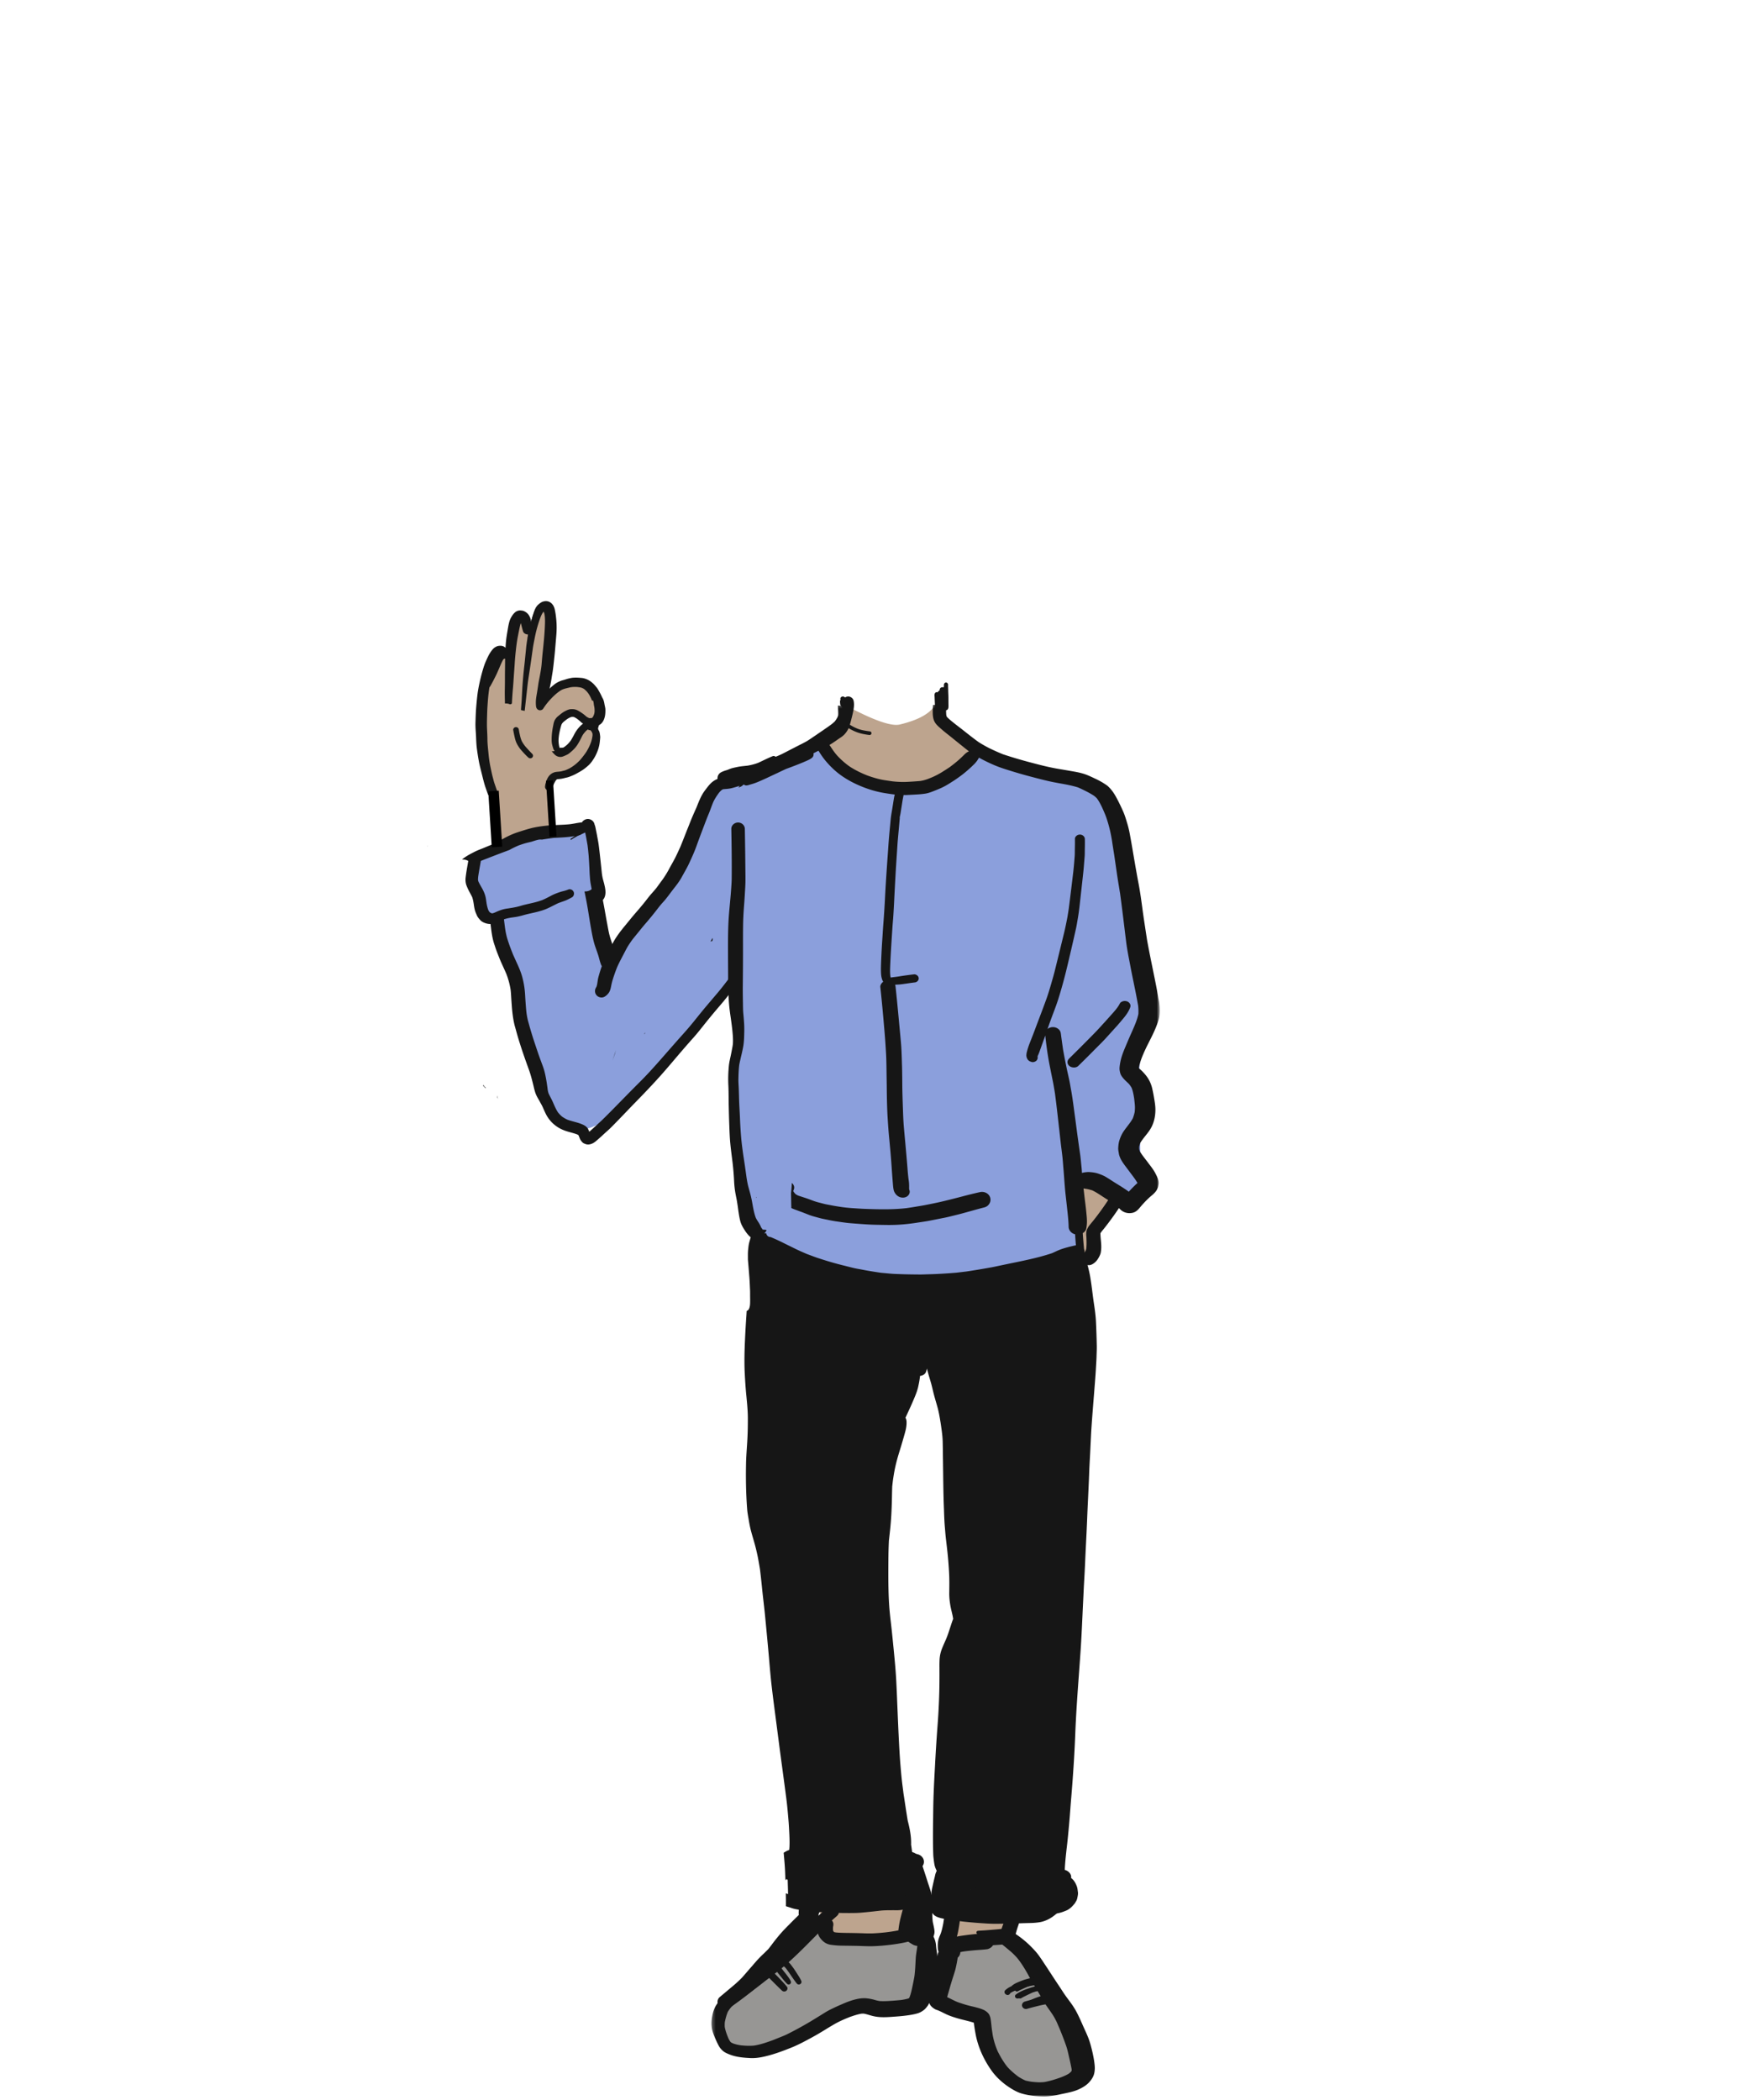<svg width="500" height="600" xmlns="http://www.w3.org/2000/svg" xmlns:xlink="http://www.w3.org/1999/xlink"><defs><path id="a" d="M.267.26h128.086V398H.267z"/><path id="c" d="M0 .566h1v1H0z"/></defs><g fill="none" fill-rule="evenodd"><path d="M234.749 213.367c-19.3 6.752-29.549 10.829-30.749 12.231-.564.66-3.613 10.405-13.805 27.402-4.768 7.95-16.8 16.143-17.195 26.137-.032.812-5.576-45.657-5-43.283 1.41 5.812-38.36-1.918-33.196 18.78 1.282 5.14 5.042 3.619 8.74 15.866 4.17 13.81 8.62 41.625 16.148 49.94 13.23 14.614 47.786-41.208 49.81-40.02 1.609.943-1.854 20.846.969 53.176.437 5.004 3.017 12.268 7.742 21.79 18.276 8.251 32.67 12.542 43.18 12.873 10.51.332 26.489-3.002 47.937-10l-1.454-21.24c11.57 4.563 17.493 6.39 17.77 5.481.719-2.358-.478-35.55 0-38.429 2.349-14.126 1.703-35.063-1.547-51.76-1.446-7.43-2.206-14.096-3.654-19.783-.773-3.03-3.153-5.34-7.141-6.93l-34.365-9.952c-5.043 7.341-12.145 11.012-21.307 11.012-9.162 0-16.79-4.43-22.883-13.29z" fill="#8B9FDC"/><path d="M141.5 243l-.344-15.285c-2.768-8.296-4.1-14.998-3.992-20.105.108-5.107 1.72-11.756 4.836-19.946 1.176-.282 1.977-.838 2.403-1.668 2.012-3.926 3.14-8.83 4.013-9.64 1.15-1.064 2.16.216 3.03 3.84 1.742-3.898 3.098-6.047 4.067-6.447.97-.4 1.632.736 1.987 3.41l-3.27 23.441c5.115-3.96 8.742-5.826 10.88-5.6 2.137.226 4.267 2.701 6.39 7.426-.23 1.849-.548 3-.957 3.453-.41.453-1.257.593-2.543.42-2.708-2.191-4.68-3.092-5.918-2.7-1.237.39-2.598 2.344-4.082 5.86.317 3.684 1.385 5.425 3.204 5.223 1.338-.149 3.139-4.258 5.662-6.55.605-.55 1.632-.55 3.082 0 .755 3.246.106 6.048-1.948 8.407s-5.72 4.512-11 6.461l1 15.5c-4.462.368-7.852.868-10.17 1.5a19.555 19.555 0 00-6.33 3zm100.493-41.262c7.656 4.086 12.688 5.84 15.096 5.262 10.911-2.619 9.798-6.815 10.911-6.366.454.182-.023 2.657 2.607 6.366 1.112 1.567 3.889 4.449 8.332 8.646-2.9 6.525-9.379 10.14-19.439 10.848-10.06.707-18.147-3.669-24.262-13.127 3.63-2.563 5.882-4.596 6.755-6.1.873-1.502.873-3.346 0-5.53z" fill="#BDA48E"/><path d="M233.108 547.456c-17.776 16.343-26.665 25.246-26.665 26.709 0 .918-1.553 12.416 8.986 11.944 4.166-.187 14.54-4.47 31.124-12.849 8.428.02 14.072-1.314 16.931-4.005 2.86-2.69 3.24-7.022 1.14-12.997 1.406-1.153 1.406-1.926 0-2.319-6.866-1.917-17.371-4.078-31.516-6.483zm40.166 7.814c-5.18 9.76-6.911 14.863-5.192 15.312 2.579.674 13.157 5.85 13.157 5.85s1.59 11.411 8.673 17.725c1.738 1.55 5.476 2.068 11.213 1.558 7.906-.251 11.026-3.449 9.359-9.592-1.667-6.143-8.524-16.722-20.572-31.736l-16.638.883z" fill="#979694"/><path d="M233.108 542.685c20.064-2.986 30.096-3.33 30.096-1.034 0 3.447 2.16 12.288-5.522 12.288s-22.496 1.005-22.496-2.07c0-2.049-.693-5.11-2.078-9.184zm39.018-.795c-.765 8.63-.765 12.945 0 12.945 1.148 0 15.597 1.43 16.244-.896.646-2.325 3.447-9.034 2.27-9.034-.784 0-6.955-1.005-18.514-3.015zM308.37 338c-1.172 13.666-1.172 20.852 0 21.558 1.17.705 2.71-1.64 4.618-7.036l6.306-10.039-10.925-5.399" fill="#BDA48E"/><path d="M320.943 286.049c-.363.087-.819.325-.973.637-.56 1.128-1.428 2.097-2.298 3.07-.521.588-1.049 1.175-1.575 1.763-1.208 1.326-2.398 2.662-3.665 3.948a517.68 517.68 0 01-6.907 6.919c-.322.315-.525.654-.525 1.083 0 .405.192.797.525 1.084.66.56 1.903.63 2.55 0a333.59 333.59 0 004.683-4.663c1.094-1.107 2.225-2.194 3.266-3.34l3.137-3.468c.508-.56.985-1.145 1.473-1.72.96-1.118 1.842-2.27 2.306-3.614.204-.592-.126-1.25-.744-1.561a1.9 1.9 0 00-1.253-.138" fill="#161616" fill-rule="nonzero"/><g transform="translate(203 201)"><mask id="b" fill="#fff"><use xlink:href="#a"/></mask><path d="M8.664 383.375a11.183 11.183 0 01-2.104-.496 5.252 5.252 0 01-.7-.341l-.142-.13a6.737 6.737 0 01-.553-.919c-.522-1.206-.88-2.279-1.085-3.277a8.196 8.196 0 01.018-1.499c.228-1.132.507-2.086.856-2.912a11.13 11.13 0 011.096-1.492c1.113-1.195 2.53-2.156 3.9-3.085.395-.263.751-.506 1.103-.752 1.297-.908 2.552-1.882 3.725-2.803l.363-.282c.458-.359.92-.714 1.385-1.07.878-.664 1.754-1.335 2.625-2.01a63.285 63.285 0 002.33-1.929c1.581-1.378 3.175-2.87 5.162-4.84.884-.883 1.769-1.773 2.646-2.662l1.43-1.446c.141.672.572 1.348 1.294 2.06a4.152 4.152 0 002.28 1.152c.56.08 1.12.14 1.684.19.708.059 1.427.07 2.122.077l.133.004h.22c1.053.013 2.018.028 2.984.045.585.01 1.166.028 1.744.05.853.03 1.67.06 2.49.06.28 0 .562-.004.84-.015 1.73-.05 3.45-.229 4.902-.398l.352-.045a48.68 48.68 0 003.379-.542l.631-.14.204-.046a23.222 23.222 0 011.565-.31 9.626 9.626 0 01.944-.02c.184.062.29.115.388.171.067.057.134.113.197.173a.981.981 0 01.082.126l.048.12c-.052.36-.087.662-.122.963l-.082.676c-.109.669-.204 1.27-.282 1.872-.063.502-.087 1.013-.113 1.526l-.024.465c-.067 1.357-.14 2.69-.32 4.054a73.8 73.8 0 01-.529 2.699l-.077.373c-.202.945-.413 1.93-.786 2.87-.057.105-.12.204-.187.306-.842.267-1.611.393-2.262.485-.631.063-1.269.123-1.904.168l-.334.026c-.821.06-1.836.133-2.812.133a15.6 15.6 0 01-1.086-.035 12.38 12.38 0 01-1.465-.351 12.95 12.95 0 00-2.231-.42 6.83 6.83 0 00-.716-.034c-.863 0-1.814.151-2.991.478-1.22.334-2.414.837-3.527 1.326a57.75 57.75 0 00-3.222 1.495c-.721.358-1.398.777-2.142 1.248l-.292.184-.497.305-.751.461-.306.19c-.599.37-1.195.738-1.798 1.094a103.66 103.66 0 01-6.507 3.545c-.568.278-1.189.524-1.686.721l-.316.127-.882.352-.922.37-.427.168c-1.808.647-3.446 1.207-5.184 1.474a15.63 15.63 0 01-1.353.056c-.793 0-1.582-.042-2.403-.137zm62.03-32.254a52.85 52.85 0 00.539-3.226c.87.126 1.776.215 2.682.3l.395.038.528.045c.899.085 1.804.148 2.706.208l.913.06a43.18 43.18 0 003.016.112l.367-.004c.62-.006 1.24-.013 1.86-.024-.123.26-.225.549-.33.845l-.037.105-.063.19c-.09.27-.194.538-.3.805l-.059.148-.05.127-.098.246c-.18.457-.29.883-.367 1.47-.098.693.384 1.45.874 1.928.187.18.395.341.6.502.123.096.243.19.36.29l.341.28.341.29c.23.188.462.378.688.572.645.539 1.286 1.168 2.016 1.98 1.18 1.443 2.124 3.015 2.893 4.362.186.33.362.662.542.992l.06.11c.226.414.454.83.694 1.237.222.38.448.76.677 1.137l.151.25.747 1.248c.138.235.279.471.42.703l.13.222.099.162c.218.358.436.72.652 1.083l.278.482.095.166c.328.562.61 1.05.93 1.511l.332.476.303.436c.37.524.74 1.051 1.096 1.583.454.682.839 1.428 1.163 2.072a89.409 89.409 0 012.737 6.886c.303.858.508 1.777.691 2.586.084.38.158.714.236 1.037.219.922.434 1.942.635 3.029.013.158.013.312.01.467-.063.106-.123.19-.18.271a8.08 8.08 0 01-.61.542c-.711.433-1.465.753-2.174 1.034-1.423.51-3.115 1.076-4.88 1.386-.465.039-.93.07-1.395.07-.134 0-.261-.003-.388-.01a28.086 28.086 0 01-1.748-.141 15.84 15.84 0 01-1.804-.355c-.63-.27-1.286-.62-2.002-1.073-1.236-.91-2.262-1.818-3.135-2.772-1.206-1.484-2.115-3.137-2.77-4.41a21.231 21.231 0 01-1.491-4.847l-.067-.479-.162-1.121c-.05-.377-.089-.75-.127-1.126-.035-.373-.078-.75-.127-1.123l-.021-.158c-.06-.45-.12-.918-.31-1.34-.12-.377-.335-.7-.641-.971-.26-.271-.578-.47-.889-.665a11.17 11.17 0 00-1.092-.443l-.116-.042-.102-.031a4.297 4.297 0 00-.433-.13 28.602 28.602 0 00-.786-.212c-.268-.07-.529-.134-.797-.197l-.264-.06a38.569 38.569 0 01-1.695-.436 63.33 63.33 0 01-2.382-.777c-.557-.229-1.11-.5-1.593-.742l-.158-.077a10.854 10.854 0 00-.459-.23l-.183-.087-.427-.208-.155-.073c.18-.697.392-1.425.597-2.132l.21-.749c.269-.94.554-1.875.853-2.808l.194-.604c.23-.714.44-1.368.592-2.04.212-.925.399-1.893.564-2.955a2.1 2.1 0 00.744-1.572c.722-.169 1.515-.264 2.216-.345.772-.08 1.53-.158 2.29-.221.314-.025.631-.046.948-.068a35.43 35.43 0 001.608-.133c.225-.028.454-.056.68-.081.44-.113.828-.312 1.148-.59.486-.43.762-1.02.762-1.622 0-1.239-1.189-2.29-2.59-2.294-.8 0-1.608.081-2.386.159l-.37.031a75.684 75.684 0 00-2.995.352l-.392.056c-.684.092-1.303.18-1.91.32.124-.387.219-.79.307-1.195zm-17.46-6.332a8.916 8.916 0 001.717-.168c-.276.868-.495 1.762-.71 2.627-.152.615-.26 1.234-.37 1.853a24.46 24.46 0 00-.137.996l-.02.148c-.012.094-.019.19-.023.288-1.198.247-2.462.422-3.541.556-.993.113-2.05.204-3.228.274-.464.032-.934.042-1.403.042-.521 0-1.039-.01-1.564-.024l-.296-.014-.45-.015c-1.28-.041-2.563-.063-3.85-.084l-.524-.007h-.148c-.934-.018-1.875-.035-2.798-.123a11.866 11.866 0 01-.585-.109 3.597 3.597 0 01-.285-.415 6.582 6.582 0 01-.004-1.083l.028-.14c.131-.61.067-1.067-.21-1.482-.05-.07-.1-.144-.156-.214l1.487-1.312c.26-.243.44-.539.518-.848.476.028.98.035 1.487.039l1.329.006c.736 0 1.48-.006 2.223-.028.895-.027 1.843-.123 2.537-.19l.701-.07a150.32 150.32 0 002.967-.32l.476-.056c1.023-.12 2.062-.127 3.07-.133l.602-.004c.36 0 .708.004 1.068.01h.091zm18.468-.693c.169-1.108.31-2.25.444-3.39.68-.117 1.18-.665 1.18-1.295 0-.53-.352-1.013-.905-1.228l.039-.144.017-.155c.69.264 1.53.531 2.628.848 2.122.626 4.289.96 6.7 1.305l.253.039.127.018c.578.077 1.148.157 1.699.183.634.028 1.268.048 1.902.063.272.007.543.01.811.01.62 0 1.237-.017 1.853-.031l.31-.007.3-.007.19-.008a69.293 69.293 0 003.172-.19c1.596-.12 3.435-.334 4.972-1.044l-.078.214-.035.243a8.872 8.872 0 01-.165.731l-.081.054c-.635.435-1.259.907-1.96 1.477a21.3 21.3 0 01-1.138.883c-.367.221-.708.404-1.054.562-.387.11-.849.201-1.37.264-.965.113-1.932.229-2.9.345-1.385.162-2.862.3-4.635.425-1.377.106-2.861.155-4.82.162l-.24.004c-2.463 0-4.922-.159-7.216-.33zm-4.525-.513a10.654 10.654 0 01-.465-.103c.004-.671.095-1.417.169-2.018l.053-.426c.18-1.126.377-2.248.585-3.37.095-.517.2-1.03.32-1.54.088.077.212.13.35.19-.106.172-.166.401-.205.752-.25 2.174-.511 4.348-.79 6.521l-.017-.006zm-9.496-14.886c-.12-.897-.24-1.801-.37-2.705l.007-.158.003-.155a17.46 17.46 0 00-.095-1.955c-.137-1.334-.412-2.74-.884-4.556l-.124-.766-.12-.764-.257-1.631-.081-.518a676.124 676.124 0 00-.606-4.002l-.032-.148-.003-.102c-.06-.496-.12-.985-.184-1.474a90.589 90.589 0 01-.395-3.384c-.235-2.543-.37-4.245-.475-5.87-.201-3.24-.35-6.412-.514-10.222-.057-1.273-.106-2.546-.16-3.82l-.052-1.23a427.412 427.412 0 00-.261-5.889c-.169-3.24-.49-6.528-.803-9.712l-.018-.168-.042-.405-.067-.706c-.152-1.517-.303-3.03-.475-4.545l-.148-1.32-.022-.161a111.434 111.434 0 01-.394-3.859c-.279-3.675-.31-7.397-.3-10.875.007-1.713.014-3.412.046-5.115.025-1.087.067-2.18.116-3.268l.11-1.005.024-.19.201-1.844c.317-2.954.487-6.074.55-10.112.014-.791.038-1.583.063-2.374.07-.637.144-1.266.225-1.9.19-1.259.385-2.494.66-3.717.281-1.26.634-2.585 1.05-3.933.412-1.337.824-2.67 1.205-4.007l.113-.404c.165-.563.324-1.122.472-1.685.303-1.136.423-2.113.36-2.985a2.134 2.134 0 00-.297-.978c.29-.651.592-1.305.9-1.963l.08-.183c.302-.655.61-1.309.892-1.97l.285-.665c.556-1.29 1.134-2.62 1.455-3.992.271-1.178.45-2.226.557-3.197.821-.046 1.54-.563 1.733-1.253.081-.277.163-.559.25-.84.05.306.13.612.216.914l.028.106c.102.387.208.767.317 1.147l.19.63.082.267c.133.446.257.85.366 1.258.159.588.307 1.19.447 1.788l.092.369.084.348c.23.946.5 1.889.769 2.8.14.485.281.974.416 1.463.408 1.484.67 3.099.874 4.397l.063.412c.246 1.656.503 3.366.54 5.065.035 1.59.055 3.176.073 4.762l.014.774.01.922.032 2.388v.147l.004.155c.035 3.04.081 6.18.194 9.265l.039.978.003.105c.049 1.566.11 3.338.265 5.062l.056.662c.066.83.134 1.631.225 2.426.13 1.07.25 2.135.374 3.205a115.1 115.1 0 01.525 6.359c.105 1.786.084 3.585.064 5.322v.134l-.008.44c-.014 1.248.11 2.535.374 3.942.085.45.19.9.3 1.351l.09.39.1.43.094.418c.018.074.028.148.04.222l.02.094c.029.184.06.377.114.56l-.156.418-.155.43c-.21.601-.401 1.203-.599 1.808-.36 1.11-.722 2.236-1.194 3.316l-.332.756c-.285.64-.567 1.285-.82 1.936a9.866 9.866 0 00-.639 3.052 39.556 39.556 0 00-.031 2.258v.626c.003 1.038.003 2.076-.004 3.117-.024 4.073-.2 8.27-.518 12.466a505.614 505.614 0 00-.757 11.888l-.074 1.373c-.17 3.207-.385 7.2-.427 11.054l-.024 1.844v.14c-.05 3.51-.099 7.14.024 10.752.014.5.068.996.127 1.492.05.464.116.925.198 1.39.133.826.482 1.55.767 2.089.064.116.135.232.222.341-.507 2.1-.919 3.995-1.246 5.786a76.553 76.553 0 00-.547 3.394l-.039.32-.039.324c-.087.71.046 1.316.409 1.847.676.999 2.086 1.288 3.225 1.519l-.096.56-.094.65c-.184.932-.357 1.801-.635 2.66-.095.313-.222.615-.349.918a8.29 8.29 0 00-.402 1.08c-.13.488-.197 1.037-.204 1.68-.004.588-.007 1.288.226 1.886-.17.323-.28.7-.363 1.217l-.022.116c.015-.64-.098-1.301-.204-1.942a18.148 18.148 0 01-.141-1.216 6.42 6.42 0 00-.402-1.805 4.63 4.63 0 00-.479-.957c-.342-.555-.789-.988-1.484-1.442-.641-.418-1.458-.739-2.314-.907a6.598 6.598 0 00-1.132-.1c-.436 0-.909.04-1.529.124l.017-.133c.008-.345.011-.666.036-.96.056-.715.14-1.418.236-2.125l.024-.144c.11-.658.222-1.312.368-1.952l.133-.602.035-.17c.11-.509.222-1.018.363-1.518l.225-.788c.142-.528.286-1.052.455-1.565l.388-1.162.088-.26.074-.242c.296-.194.465-.408.518-.661.063-.3.116-.599.165-.898.057-.299.057-.555-.122-.823a.976.976 0 00-.318-.316c.113-.71.17-1.467.187-2.24.007-.17.014-.335.028-.493l.254-.193c.8-.648.969-1.836.394-2.709-.327-.5-.874-.876-1.512-1.03a2.837 2.837 0 00-1.401 0l-.046-.071zm-2.513-144.78c-.17-.062-.338-.13-.504-.179l.085-.053 1.007-1.054c.385-.405.79-.841 1.167-1.313.088.306.225.62.38.93.378.741.836 1.448 1.269 2.109.148.222.296.45.437.675l.117.18.087.137.089.14a2.689 2.689 0 00-.237.462c-.06.133-.12.267-.165.404l-.039.103-.01.063c-.765-1.428-2.108-2.375-3.683-2.603zm51.677-27.062a1.5 1.5 0 00-.11-.95c-.136-1.33-.256-2.744-.38-4.58.401-.235.878-.689.99-1.235a10.55 10.55 0 00.208-2.342 21.994 21.994 0 00-.098-1.53l-.015-.15a83.908 83.908 0 00-.39-3.532c-.17-1.373-.322-2.685-.462-3.997.168.06.38.089.58.11.61.091 1.224.239 1.873.442.972.45 1.867 1.042 2.734 1.608.69.457 1.272.823 1.846 1.185a79.445 79.445 0 01-4.158 5.755c-.173.218-.352.429-.533.643l-.115.142-.113.14c-.212.257-.42.513-.617.777a2.999 2.999 0 00-.324.556 3.405 3.405 0 00-.317.743 4.334 4.334 0 00-.089.805c-.013.225 0 .46.018.693.025.288.036.436.04.58.034.84.066 1.942-.043 2.997a4.658 4.658 0 01-.172.608c-.085.155-.18.306-.276.461l-.07.116-.007-.045zM65.077.292c-.507.046-1.011.088-1.518.127 0 .041-.004.084-.004.126l-.022.496c-.048 1.002-.109 2.135.131 3.198.162.696.461 1.273.948 1.81.18.201.366.391.567.574.42.373.835.742 1.262 1.105.514.436 1.046.858 1.578 1.277.346.27.694.544 1.032.823a346.5 346.5 0 002.806 2.264l.468.377a51.02 51.02 0 001.53 1.203 3.35 3.35 0 00-.944.566c-.16.138-.31.286-.462.433l-.194.194c-.387.375-.775.749-1.177 1.111-.938.847-1.959 1.628-2.745 2.216a73.36 73.36 0 01-2.273 1.46 22.37 22.37 0 01-2.692 1.403c-.5.215-1.015.412-1.533.608-.67.225-1.3.384-1.914.476-.898.08-1.807.144-2.712.196l-.392.025c-.384.02-.778.043-1.17.052-.172.004-.33.008-.49.008a29.03 29.03 0 01-3.168-.18l-.342-.05-1.705-.252c-1.512-.222-3.118-.648-5.042-1.336-1.921-.747-3.658-1.622-5.173-2.614a22.526 22.526 0 01-3.676-3.274c-.828-.972-1.505-2.017-2.245-3.18-.299-.479-.863-.782-1.519-.806.723-.404 1.499-.9 2.368-1.498l.695-.468c.959-.637 2.005-1.337 2.777-2.21a8.57 8.57 0 00.895-1.202c.49-.78.711-1.608.683-2.532-.013-.676-.056-1.345-.094-2.016A63.285 63.285 0 0137.03.63c-.212-.022-.42-.04-.624-.06.021.44.043.886.06 1.33l.01.207c.019.506.032.893 0 1.273-.053.18-.116.355-.19.538a9.154 9.154 0 01-.74 1.164c-.694.704-1.578 1.309-2.358 1.847l-.288.197-.5.352-2.362 1.614-.56.38a54.19 54.19 0 01-1.553 1.041c-.597.387-1.248.714-1.876 1.035l-.31.158c-.975.489-1.941.988-2.907 1.488l-2.27 1.167c-.676.342-1.412.644-2.124.936l-.462.194c-.838.348-1.677.703-2.508 1.062l-.917.397-.133.056-.124.053c-1.19.517-2.42 1.048-3.654 1.53-.245.087-.491.171-.737.256-.371.985-.736 1.975-1.213 2.913a74.224 74.224 0 003.092-1.09c1.49-.563 3.026-1.22 4.26-1.751l.387-.166.377-.162 1.107-.47 1.047-.434c.722-.295 1.441-.59 2.153-.91a53.94 53.94 0 002.815-1.376l.208-.106a269.782 269.782 0 013.38-1.705 29.365 29.365 0 002.568-1.411l.44-.277c-.186.386-.137.861.117 1.262.712 1.14 1.314 2.086 2.08 3.021a25.657 25.657 0 002.85 2.973c1.924 1.702 4.342 3.179 7.189 4.382 2.262.96 4.566 1.646 6.857 2.033.892.148 1.945.317 3.027.437-.124.46-.215.945-.296 1.438l-.205 1.298-.183 1.158-.14.843c-.128.74-.261 1.527-.335 2.304l-.17 1.85a220.034 220.034 0 00-.482 5.583l-.134 1.945c-.26 3.686-.589 8.276-.818 12.704a277.56 277.56 0 01-.49 7.75c-.077.963-.14 1.927-.2 2.895l-.05.8-.067 1.042c-.05.711-.095 1.422-.137 2.132-.067 1.294-.13 2.589-.184 3.886-.045 1.165-.087 2.305-.028 3.447.032.694.141 1.284.328 1.812.088.24.186.447.303.633a.608.608 0 00-.197.127c-.356.32-.694.868-.638 1.368.451 4.105.8 8.065 1.206 12.82.172 2.059.316 4.12.436 6.31.081 1.53.102 3.086.124 4.588l.02 1.596c.019.947.029 1.89.043 2.836.028 2.585.06 5.807.243 8.93.148 2.477.293 4.362.465 6.117.19 1.998.374 4 .532 6 .063.828.124 1.654.18 2.484l.053.827.123 1.653.088 1.108.085 1.048c.039.51.088 1.048.198 1.576.19.942.993 2.005 2.156 2.216a3 3 0 00.49.046c.726 0 1.343-.307 1.69-.838.315-.467.354-1.01.096-1.519-.003-.2-.003-.408-.003-.62a13.7 13.7 0 00-.011-.861 11.37 11.37 0 00-.127-1.242l-.042-.288a61.928 61.928 0 01-.268-2.821c-.12-1.58-.26-3.162-.398-4.738l-.117-1.294c-.074-.884-.154-1.762-.239-2.642-.105-1.164-.212-2.329-.314-3.493-.144-1.72-.2-3.528-.25-4.98l-.031-.834c-.06-1.815-.131-3.872-.152-5.972l-.007-1.042-.004-.408-.003-.4c-.015-1.348-.028-2.698-.078-4.042l-.035-1.21-.007-.288c-.049-1.481-.102-3.162-.25-4.77-.19-2.114-.388-4.225-.588-6.335l-.1-1.08c-.27-2.88-.539-5.69-.838-8.438a2.918 2.918 0 00-.148-.668l1.269-.078c.564-.05 1.124-.13 1.68-.214l.12-.014.494-.074.496-.07.402-.057c.452-.06.88-.12 1.315-.169.239-.063.43-.162.584-.302.248-.218.388-.517.388-.823 0-.31-.14-.609-.388-.827-.197-.172-.538-.348-.852-.348a87.66 87.66 0 00-4.226.57c-.355.063-.722.109-1.081.158l-.26.032-.258.031c-.325.043-.641.089-.955.134l-.017-.134-.064-.273c-.12-1.024-.078-2.065-.04-3.068l.004-.12c.054-1.185.11-2.366.177-3.549.099-1.741.211-3.482.324-5.227l.063-.963.092-1.375c.035-.493.078-.985.117-1.478.048-.541.09-1.083.123-1.625.08-1.283.154-2.568.218-3.852.082-1.702.173-3.408.261-5.114l.06-1.083.074-1.312c.095-1.826.214-3.577.33-5.33l.11-1.656.064-.984.02-.349c.04-.612.078-1.22.135-1.829l.035-.401.387-4.27c.035-.425.074-.847.11-1.277l.018-.161.01-.11.01-.137-.076.127.27-1.312.268-1.713.3-1.9c.092-.566.208-1.132.32-1.695l.138.032h.007c.268 0 .532-.008.8-.021 1.113-.053 2.223-.113 3.33-.183a24.5 24.5 0 001.998-.221c.786-.135 1.533-.406 2.227-.683l.265-.105.148-.057c.5-.2.961-.387 1.427-.587.88-.373 1.762-.841 2.692-1.428l.401-.253c.476-.297.948-.592 1.406-.908.938-.647 1.667-1.168 2.383-1.745a40.77 40.77 0 002.135-1.86c.2-.19.394-.377.585-.567l.183-.175.127-.127c.236-.246.472-.52.694-.82.074-.092.138-.193.197-.292l.05-.084c.081-.134.159-.268.26-.397.047-.06.082-.124.117-.188.327.216.7.416 1.078.61 1.19.611 2.29 1.128 3.376 1.586.997.422 2.125.823 3.53 1.262 2.605.823 4.927 1.495 7.094 2.055l.233.063c2.206.58 4.482 1.178 6.787 1.597l.972.18c1.632.291 3.481.622 5.19 1.16.663.278 1.304.595 2.016.95l.159.077a25.36 25.36 0 012.344 1.319c.327.25.595.485.845.742.602.78 1.04 1.643 1.547 2.688l.057.133c.3.661.592 1.33.86 2.002.334.844.588 1.692.863 2.635.401 1.389.725 2.876 1.025 4.688.193 1.33.402 2.66.617 3.988l.278 1.9.518 3.595c.176 1.203.37 2.399.571 3.598l.11.693.027.162.198 1.213c.433 3.19.817 6.331 1.209 9.536l.239 1.977.268 2.173c.257 2.072.676 4.207 1.01 5.92l.272 1.442c.265 1.397.55 2.79.84 4.179l.155.774.288 1.397c.307 1.515.592 3.035.864 4.554.098.897.116 1.7.063 2.456-.381 1.744-1.145 3.46-1.822 4.976l-.173.384c-.577 1.298-1.134 2.6-1.68 3.904-.618 1.467-1.149 2.8-1.438 4.228-.145.697-.23 1.298-.265 1.84-.024.433.046.932.212 1.537.194.675.687 1.256 1.131 1.748.236.253.487.492.74.732.268.249.462.432.649.625.26.332.496.683.725 1.074.37.928.543 1.91.706 2.919.09.735.175 1.474.225 2.216.032.531.01 1.101-.064 1.797a11.2 11.2 0 01-.539 1.794c-.444.816-1.043 1.594-1.575 2.283l-.077.102c-.303.4-.6.788-.878 1.192-.588.844-1.033 1.805-1.357 2.927-.172.609-.232 1.262-.271 1.882-.035.45.053.917.127 1.325l.06.38c.05.306.151.605.254.884.207.548.514 1.118.902 1.688.327.482.677.95 1.032 1.417l.493.658c.247.337.501.675.755 1.01l.056.077c.648.855 1.314 1.737 1.833 2.645l-.085.052c-.374.332-.677.627-.973.922l-.144.14-.074.078c-.42.419-.824.848-1.22 1.284-.352-.282-.757-.552-1.162-.823l-.138-.088a63.453 63.453 0 00-1.79-1.136l-.426-.26c-.364-.226-.723-.45-1.083-.682a75.88 75.88 0 00-1.761-1.12c-.63-.39-1.339-.71-2.294-1.037-.75-.264-1.61-.411-2.703-.47l-.176-.004c-.236 0-.475.02-.712.045a6.71 6.71 0 00-1.135.211 25.256 25.256 0 00-.14-1.8l-.103-1.052c-.08-.834-.158-1.664-.278-2.484-.36-2.483-.708-4.967-1.036-7.453-.236-1.83-.483-3.658-.733-5.487l-.06-.465c-.222-1.624-.472-3.467-.8-5.23l-.148-.83-.042-.257c-.106-.57-.201-1.112-.318-1.643l-.246-1.104-.085-.376-.295-1.336a187.047 187.047 0 01-1.114-5.74c-.208-1.458-.42-2.917-.602-4.373-.07-.58-.209-1.024-.673-1.436a2.45 2.45 0 00-1.615-.598c-.599 0-1.187.218-1.62.598l.105-.144.06-.175c.49-1.411 1.004-2.818 1.53-4.218.503-1.322 1.032-2.733 1.49-4.185.913-2.92 1.744-5.938 2.463-8.973l.212-.89c.595-2.522 1.187-5.026 1.758-7.556l.595-2.659c.117-.503.202-1.016.29-1.53.049-.291.091-.553.14-.816.24-1.319.437-2.73.628-4.446l.342-3.063.035-.317.028-.257c.208-1.847.412-3.686.61-5.533.12-1.104.204-2.209.292-3.317l.092-1.171c.042-.47.046-.95.046-1.425l.003-.334.003-.34c.022-.94.043-1.964.015-2.994-.015-.697-.653-1.263-1.417-1.263-.38 0-.75.145-1.018.39-.268.24-.409.549-.402.873.018.999 0 1.99-.025 2.993l-.003.327-.004.324c0 .482-.004.967-.049 1.449l-.071.89a93.688 93.688 0 01-.341 3.598c-.36 3.057-.737 6.113-1.118 9.17l-.013.092c-.05.39-.089.692-.127 1.002l-.145.95-.18 1.115c-.084.537-.19 1.072-.302 1.61l-.148.732a76.366 76.366 0 01-.783 3.454l-.053.212-.074.306-.434 1.776a1378.97 1378.97 0 01-1.817 7.39c-.331 1.361-.72 2.684-1.09 3.964l-.045.158c-.455 1.551-.836 2.835-1.29 4.098a321.284 321.284 0 01-1.941 5.212c-.427 1.137-.857 2.262-1.28 3.392-.482 1.315-1 2.623-1.519 3.932a24.97 24.97 0 00-.666 1.913c-.094.32-.183.644-.26.967-.05.226-.07.465-.092.697-.01.2.018.352.05.503a2 2 0 01.035.193l.099.211c.074.223.2.419.383.585a1.7 1.7 0 00.412.306c.16.06.314.116.47.168.112.042.229.064.362.064.356 0 .754-.148 1.008-.376.338-.307.497-.817.377-1.21l.085-.174c-.004 0-.036.018-.04.018h-.003a.35.35 0 00-.048.036c.274-.475.453-.985.627-1.478l.197-.552.215-.598.5-1.393c.23-.626.451-1.252.673-1.882.346 3.264.758 6.05 1.244 8.512.296 1.51.6 3.015.909 4.524.187.925.342 1.86.497 2.782l.039.25.06.362.032.219c.416 3.14.771 6.342 1.113 9.433l.077.64c.152 1.361.3 2.723.455 4.084.081.675.162 1.319.243 1.963l.173 1.41c.102.816.165 1.636.23 2.459.027.373.055.745.087 1.115.092 1.009.166 2.018.24 3.031.092 1.253.183 2.467.295 3.672.089.86.184 1.714.283 2.572.09.784.18 1.569.26 2.353l.095.865.022.201c.144 1.368.292 2.782.317 4.189.014 1.013.779 1.903 1.853 2.166a81.73 81.73 0 00.233 3.156l-.092-.008c-1.117.247-2.318.528-3.51.905a16.19 16.19 0 00-2.11.826l-.138.064c-.352.161-.659.306-.969.443-3.633 1.22-7.502 2.019-11.24 2.79l-.18.031-3.253.68-1.025.217c-.74.159-1.43.303-2.122.419a224.31 224.31 0 01-6.603 1.093l-.279.036-1.339.158-1.338.158c-2.126.172-3.982.295-5.674.373-.786.039-1.568.063-2.354.08l-.836.029c-.545.021-1.074.035-1.606.035l-.183-.004c-1.875-.017-3.803-.035-5.677-.116l-.63-.024a29.11 29.11 0 01-1.759-.098l-1.396-.127-1.42-.13-.63-.095c-1.467-.218-3.027-.461-4.557-.77l-.38-.07-.596-.113a25.052 25.052 0 01-1.956-.395 774.54 774.54 0 00-3.21-.808 87.427 87.427 0 01-4.912-1.4l-.66-.208-.175-.06c-.575-.183-1.142-.358-1.692-.563l-2.473-.917a54.735 54.735 0 00-.924-.409 50.333 50.333 0 01-1.987-.9l-.821-.405-2.365-1.16a61.583 61.583 0 00-3.02-1.44 47.068 47.068 0 00-1.194-.509c-.318.02-.617-.12-.84-.341-.013-.007-.027-.011-.041-.017l.01-.018a1.252 1.252 0 01-.275-.461 5.708 5.708 0 01-.07-.239.982.982 0 01-.172.014c-.385.032-.793-.053-1.178-.084-.394-.035-.789-.046-1.183-.064-.251-.01-.505-.02-.754-.035-.004.007-.004.01-.008.014-.535.292-.93.746-1.1 1.273-.162.497-.299.995-.44 1.495-.165.609-.232 1.238-.299 1.85l-.022.222c-.074.703-.07 1.435-.066 2.139v.686l.095 1.128c.113 1.334.222 2.664.324 3.996.096 1.192.134 2.392.19 3.588.028.658.015 1.32.021 1.977.004.26.015.524.011.78-.014.814.035 1.672-.253 2.446-.106.285-.248.516-.518.675-.07.039-.146.074-.222.099-.039.682-.081 1.364-.131 2.047l-.007.101-.046.725c-.045.7-.088 1.4-.13 2.1l-.007.105-.008.135c-.196 3.784-.425 8.075-.239 12.285.113 2.406.268 4.63.483 6.8l.014.13c.19 1.98.402 4.136.405 6.219.007 2.535-.046 4.611-.162 6.524-.035.623-.074 1.246-.12 1.872l-.013.245c-.096 1.45-.198 2.923-.22 4.377-.094 4.674.011 8.927.322 13 .055.728.179 1.46.295 2.17l.018.112.021.1.085.495c.123.742.253 1.484.416 2.223.243 1.108.564 2.206.877 3.264l.212.739a55.37 55.37 0 011.039 4.161c.264 1.284.479 2.585.687 3.837l.035.247c.247 2.04.459 4.076.663 6.116.109 1.038.229 2.076.349 3.113l.052.5.057.495c.095.827.187 1.653.268 2.476.388 3.986.839 8.689 1.244 13.367l.046.584c.169 1.91.338 3.859.55 5.776.236 2.127.503 4.248.778 6.37.556 4.255 1.11 8.511 1.663 12.77.26 1.982.529 3.958.797 5.935.348 2.6.697 5.199 1.032 7.797.268 2.076.454 4.176.63 6.325.064.725.107 1.446.146 2.17l.01.253.018.268.024.482c.074 1.34.134 2.775.074 4.2-.01.337-.043.678-.088 1.012-.37.116-.687.26-.962.426a5.537 5.537 0 00-.606.37c.08.84.148 1.68.221 2.522.117 1.34.19 2.687.233 4.03.018.448.028.894.046 1.34.089-.126.17-.256.254-.383.095.074.229.133.349.18.362.15.758.285 1.209.407a1.6 1.6 0 001.046.395l.595-.026a8.45 8.45 0 001.497.138c.551 0 1.09-.06 1.594-.173.12-.024.23-.048.346-.077 2.882-.067 5.645-.098 8.21-.098.352 0 .708 0 1.06.003h.8c.959 0 1.992-.01 3.038-.07 1.48-.092 2.749-.253 3.876-.496 1.198-.246 2.495-.657 4.077-1.294 1.223-.489 2.46-1.059 3.454-1.516.613-.281 1.23-.563 1.85-.838l-.106.373-.063.409-.011.347-.015.33a29.955 29.955 0 01-.148 1.971c-.253 1.449-.556 2.99-1.18 4.446l-.33.073a32.156 32.156 0 01-1.653-.07 33.402 33.402 0 00-1.71-.06c-.38 0-.761.015-1.138.05-1.533.158-3.093.373-4.56.573l-1.261.17c-2.4.224-4.97.33-8.317.344l-.45.004c-1.283 0-2.57-.03-3.852-.064-1.3-.035-2.594-.155-3.682-.268-1.326-.218-3.045-.537-4.67-1.083.025 1.172.043 2.343.028 3.511 0 .056-.003.109-.003.161.236.081.469.155.709.229l.426.13.264.088c.437.148.8.267 1.174.345 2.378.507 4.7.7 7.491.904l.17.014.175.01c-2 1.756-3.625 3.275-5.27 4.911l-1.104 1.104-.264.267a166.681 166.681 0 01-3.655 3.578 121.17 121.17 0 01-2.555 2.342l-.176.159c-.7.633-1.451 1.3-2.22 1.881-1.772 1.344-3.499 2.663-5.14 4-1.163.953-2.43 1.843-3.651 2.704-.698.496-1.262.897-1.823 1.302l-.18.13c-.774.556-1.645 1.179-2.353 1.89-.831.836-1.762 1.824-2.297 2.957-.459.96-.762 2.117-.945 3.64-.123 1.07-.01 2.189.331 3.332.286.918.684 1.815 1.061 2.655.24.531.473 1.003.719 1.435a5.323 5.323 0 001.24 1.436c.515.407 1.132.664 1.825.939 1.89.753 4.021.914 5.871 1.006.183.01.366.014.547.014 1.166 0 2.4-.17 3.882-.535 2.514-.601 4.941-1.516 7.197-2.417 2.118-.84 4.137-1.945 6.096-3.01l.5-.278c1.008-.552 2.012-1.164 2.977-1.752l.29-.176a92.658 92.658 0 012.66-1.593c1.431-.816 2.978-1.463 4.302-1.99 1.04-.366 2.154-.743 3.317-.944a9.228 9.228 0 01.687-.007c.514.092 1.004.236 1.483.377.465.134.846.246 1.237.334.857.204 1.826.302 2.96.302 1 0 2.016-.077 2.999-.151l.553-.039c1.068-.077 2.682-.214 4.32-.5a16.512 16.512 0 001.674-.372c.786-.215 1.332-.563 1.811-.907.441-.32.78-.75 1.054-1.094.162-.2.261-.377.356-.553l.088-.161a13.2 13.2 0 00.152-.286c.133.41.405.803.757 1.137.3.278.635.481.92.654.194.113.472.204.74.285.589.243 1.107.496 1.604.742l.606.299c1.007.5 2.085.852 3.02 1.14.796.25 1.617.454 2.392.644.892.221 1.807.45 2.689.734.137 1.126.32 2.252.545 3.437.198 1.045.49 2.121.893 3.296.813 2.329 1.99 4.615 3.505 6.785 1.484 2.139 3.609 4.056 6.143 5.543.922.542 1.712.908 2.414 1.119.715.221 1.504.405 2.41.559 1.413.232 2.762.348 4.14.348l.452-.007c.62-.01 1.257-.102 1.874-.19l.525-.074c.532-.074 1.064-.19 1.582-.299l.5-.112.808-.169c1.338-.278 2.695-.559 3.918-1.08 1.437-.612 2.509-1.322 3.277-2.167.846-.945 1.318-1.836 1.473-2.803a7.244 7.244 0 00.077-1.934c-.109-1.238-.338-2.547-.708-4.122-.292-1.238-.634-2.565-1.13-3.834a42.68 42.68 0 00-.945-2.178l-.067-.158a58.128 58.128 0 01-.49-1.08l-.208-.475c-.574-1.301-1.1-2.47-1.713-3.605-.648-1.206-1.444-2.318-2.075-3.149-.63-.854-1.247-1.688-1.797-2.543-.51-.801-1.04-1.592-1.572-2.384-.546-.816-1.081-1.64-1.614-2.46l-.225-.337a188.557 188.557 0 00-1.61-2.458l-.31-.468a58.294 58.294 0 00-1.463-2.152c-.68-.954-1.523-1.844-2.259-2.586a28.151 28.151 0 00-4.383-3.595c.25-1.027.592-2.04.947-3.07l.233.01.257-.01c.99-.036 1.977-.06 2.967-.085.493-.014.987-.045 1.477-.095.508-.056 1.208-.13 1.864-.33.345-.096.733-.24 1.156-.43 1.462-.633 2.621-1.66 3.738-2.652a31.77 31.77 0 011.1-.95c.349-.288.704-.608.959-.987.37-.528.595-1.116.736-1.904.169-.928.24-1.875.289-2.768.028-.426.038-.854.05-1.28.01-.549.027-1.098.07-1.646.088-1.02-.881-1.903-1.833-2.135l.021-.134c.01-.517.046-1.027.085-1.548.113-1.523.289-3.05.436-4.396l.019-.127.172-1.523c.236-2.17.427-4.309.602-6.3.089-.998.163-1.998.24-3l.015-.2c.06-.827.123-1.658.19-2.488l.106-1.251c.14-1.731.285-3.469.405-5.202.324-4.51.56-8.622.712-12.562.221-5.708.637-11.505 1.046-17.112l.01-.165.012-.169.013-.168.011-.138c.155-2.139.31-4.274.455-6.409.2-2.978.342-5.94.493-9.23l.007-.112c.056-1.259.11-2.437.169-3.611l.116-2.364c.06-1.31.12-2.548.187-3.782.113-1.956.218-3.858.3-5.765.088-2.033.186-4.066.288-6.099.117-2.346.233-4.692.321-7.038.082-1.977.173-3.95.268-5.924.102-2.17.208-4.34.282-6.51.046-1.312.116-2.624.187-3.937l.027-.526.06-1.112c.043-.848.086-1.7.124-2.55.06-1.302.12-2.554.19-3.806.162-2.624.374-5.297.578-7.882l.007-.124.05-.577.074-.963.017-.19c.07-.859.138-1.71.201-2.568l.117-1.488.017-.218c.113-1.456.225-2.884.296-4.316l.06-1.006.007-.112c.04-.697.08-1.369.095-2.048.007-.341.022-.681.032-1.023.025-.735.046-1.442.028-2.142a244.92 244.92 0 00-.222-6.662c-.084-1.833-.352-3.672-.616-5.448l-.054-.352c-.109-.764-.207-1.53-.306-2.294l-.064-.496-.014-.116a94.17 94.17 0 00-.535-3.816 34.517 34.517 0 00-.617-2.927l-.056-.225-.159-.591c.07.053.183.07.35.07.566 0 .976-.203 1.444-.53.592-.412 1.081-1.003 1.497-1.801a5.51 5.51 0 00.43-.985c.085-.268.117-.556.148-.83l.028-.268a7.8 7.8 0 00.036-.858c.003-.64-.06-1.291-.117-1.864-.063-.679-.122-1.34-.122-1.981.193-.323.447-.63.693-.928l.183-.218c.19-.24.374-.471.557-.707l.152-.194c.367-.464.715-.932 1.071-1.406l.07-.1.16-.214a68.852 68.852 0 002.42-3.461c-.004.042.032.081.067.12.232.228.367.362.515.489.648.562 1.508.876 2.42.876.24 0 .497-.029.768-.078 1.117-.211 1.749-.977 2.361-1.717l.272-.323.109-.127.113-.122c.99-1.112 1.867-1.974 2.763-2.716.239-.194.468-.405.676-.622.278-.29.557-.606.737-.947.323-.62.391-.88.493-1.586.165-1.102-.44-2.259-.878-3.106-.44-.865-1.046-1.668-1.63-2.441a40.505 40.505 0 01-.544-.714c-.233-.323-.479-.64-.73-.96-.566-.732-1.106-1.432-1.532-2.171a5.233 5.233 0 01-.197-.654 5.54 5.54 0 01.006-.763c.092-.373.194-.722.318-1.06.405-.685.916-1.325 1.409-1.948l.06-.08c.476-.595.899-1.133 1.262-1.696 1.053-1.61 1.593-3.651 1.561-5.895-.014-.985-.159-1.924-.353-3.05a45.267 45.267 0 00-.578-2.947 9.243 9.243 0 00-1.72-3.567c-.355-.457-.753-.88-1.127-1.273-.159-.162-.338-.317-.51-.468l-.156-.137c-.092-.077-.172-.155-.26-.24l.013-.306c.423-2.107 1.421-4.216 2.224-5.912l.56-1.111c1.037-2.037 2.107-4.148 2.76-6.336.394-1.315.486-2.806.278-4.558a16.983 16.983 0 00-.243-1.505l-.117-.661-.084-.518-.053-.295-.046-.292c-.12-.693-.24-1.39-.377-2.08-.3-1.518-.61-3.038-.92-4.554l-.017-.092c-.564-2.764-1.148-5.624-1.653-8.413-.13-.872-.268-1.748-.401-2.62l-.166-1.105-.081-.517a217.203 217.203 0 01-.687-4.749c-.328-2.465-.66-4.878-1.121-7.27-.451-2.35-.863-4.748-1.265-7.076l-.063-.373-.078-.45c-.33-1.974-.669-3.947-1.033-5.917a28.218 28.218 0 00-.746-3.17l-.16-.53c-.277-.919-.563-1.868-.957-2.776a56.25 56.25 0 00-1.664-3.496c-.648-1.253-1.445-2.69-2.745-3.88-.25-.235-.56-.432-.835-.608-.155-.099-.27-.173-.387-.25a10.05 10.05 0 00-.628-.383 22.81 22.81 0 00-1.769-.915l-.32-.151c-1.072-.507-2.132-1.006-3.218-1.32-1.032-.305-2.1-.495-3.14-.678a354.462 354.462 0 00-3.813-.654c-2.645-.44-5.18-1.09-7.98-1.833a129.991 129.991 0 01-7.912-2.346 62.761 62.761 0 01-3.643-1.618c-1.004-.489-2.047-1.072-3.288-1.843-1.441-1.037-2.868-2.163-4.123-3.159l-.51-.404a53.38 53.38 0 00-1.008-.777 71.85 71.85 0 01-1.392-1.087c-.628-.5-1.414-1.122-2.065-1.797a2.478 2.478 0 01-.17-.525c-.063-.679-.056-1.365-.048-2.026v-.186c.002-.275.006-.553.013-.827-.754.018-1.501.028-2.255.032z" fill="#161616" fill-rule="nonzero" mask="url(#b)"/></g><path d="M201 246.148c.043-.031.082-.062.125-.098a3.041 3.041 0 00-.125.098m25.097 93.791c-.035.332-.066.66-.097.992l.01.375c.014.524.025 1.048.034 1.575l.022 1.209c.006.353.03.708.03 1.061.366.19.765.336 1.155.48l.43.155c.273.107.543.206.81.306l.16.055.686.255c.19.074.385.147.576.225l.336.129c.647.261 1.458.586 2.249.796l.395.111 1.414.383c.332.093.669.163 1.005.232l.142.03.138.029.61.122c1.047.23 2 .406 2.946.539l.904.128.132.023.1.014.14.019c.838.118 1.711.24 2.567.305l1.235.1.107.007.104.008c1.905.148 3.878.303 5.825.336l.985.021.402.008.418.008c.68.01 1.356.025 2.042.025l.34-.004c2.44-.014 5.018-.246 7.87-.7l.998-.151.201-.033a49.314 49.314 0 002.25-.377l4.03-.8c.71-.132 1.414-.309 2.118-.482l.12-.033.136-.033.353-.085.842-.21a63.589 63.589 0 002.395-.631l.561-.155 1.356-.376c1.185-.328 2.37-.657 3.562-.963a2.304 2.304 0 001.432-1.054 2.128 2.128 0 00.242-1.725c-.284-.98-1.23-1.64-2.346-1.64-.194 0-.395.021-.603.065-1.47.321-3.123.726-5.067 1.239-1.805.476-3.608.93-5.423 1.368-1.196.287-2.423.538-3.608.782l-.291.058-1.102.218c-.506.107-1.012.192-1.525.273l-.562.092a103.71 103.71 0 01-3.34.531c-1.962.232-4.052.339-6.572.339-1.818 0-3.656-.059-5.232-.114a80.112 80.112 0 01-3.005-.17l-.939-.062a44.271 44.271 0 01-2.97-.318l-.18-.029-.635-.1c-.758-.122-1.514-.242-2.266-.397l-.596-.112-.121-.021-.101-.02a14.35 14.35 0 01-.926-.195 257.9 257.9 0 00-1.815-.471c-.676-.177-1.345-.424-1.99-.668-.38-.14-.686-.254-.99-.36-.43-.152-.863-.292-1.293-.429l-.177-.058-.187-.064a39.873 39.873 0 01-1.05-.35 7.73 7.73 0 01-.617-.339 6.857 6.857 0 01-.391-.39 8.735 8.735 0 01-.378-.546c.298-.576.356-.988.236-1.416a1.77 1.77 0 00-.614-.884c-.03.648-.076 1.296-.142 1.939M203 339.062l.047-.046-.002-.016-.045.062m53.286 190.091c-1.556.383-3.151 1.623-3.458 3.111-.056.27-.103.537-.143.803-.087.43-.193.856-.323 1.271-1.757.138-3.514.228-5.279.298-2.427.097-4.844.146-7.256.406-2.697.295-5.33.774-7.92 1.495.008-.067.012-.135.012-.206 0-.938-.908-1.844-1.993-1.794-1.497.071-2.93.433-4.347.849-.196.058-.388.119-.579.183l.006.183c.087 2.873.209 5.758.182 8.63a3.95 3.95 0 01-.017.294c.182.06.365.11.546.15a8.32 8.32 0 002.246.157 36.516 36.516 0 002.207-.213c.064-.004.122-.004.186-.004.951-.007 1.907-.067 2.858-.11 2.42-.103 4.844-.1 7.265-.092 1.358 0 2.716.003 4.074-.014 1.8-.022 3.6-.17 5.385-.37 2.033-.224 4.113-.373 6.1-.841.623-.146 1.183-.38 1.78-.618.154-.05.3-.11.442-.181.473-.114.936-.246 1.382-.412 1.164-.427 1.496-.555 2.46-1.29.741-.568 1.425-1.52 1.662-2.384.15-.542.268-1.1.228-1.662-.078-1.125-.328-1.708-.828-2.724a32.27 32.27 0 00-.38-.742c-.051-.12-.102-.245-.15-.369a47.396 47.396 0 01-.154-.402 5.89 5.89 0 00-.592-1.35 10.278 10.278 0 00-.782-.905c-.833-.874-2.199-1.3-3.501-1.3-.454 0-.905.05-1.319.153m20.588 2.929c-.715.174-1.128.562-1.561 1.063l-.505.587c-.525-.735-1.384-1.296-2.313-1.522-1.268-.31-2.958-.032-3.84.9-.642.675-.972 1.213-1.3 2.048-.154.388-.214.829-.318 1.228-.204.785-.373 1.575-.554 2.364-.185.802-.363 1.638-.366 2.464-.037.25-.068.5-.103.751-.097.662.329 1.544.622 2.12.545 1.057 1.685 1.857 2.83 2.372 1.263.566 2.616.829 4 1.028 1.304.189 2.637.349 3.958.398 1.023.04 2.07.143 3.094.111l3.516-.107c2.018-.06 4.053-.288 6.06-.441 4.022-.302 8.046-.135 12.028-.782.855-.14 1.597-.416 2.395-.737 1.169-.466 1.903-1.287 2.63-2.183.031-.068.063-.14.1-.21.3-.41.49-.85.57-1.32.128-.615.24-1.106.151-1.686-.095-.64-.112-1.095-.332-1.653-.365-.922-.819-1.761-1.705-2.376l-1-.682a5.383 5.383 0 00-2.484-.595c-.703-.046-1.389.082-2.08.196-.874.142-1.69.522-2.52.793-1.85.604-3.672 1.17-5.61 1.53-.372.068-.748.122-1.125.172-2.338.22-4.678.19-7.018.162-.448-.007-.897-.013-1.345-.018-1.458-.675-3.345-.446-4.507.611-.494.447-.92.947-1.182 1.528a50.6 50.6 0 01-1.176-.053c.09-.11.18-.217.271-.326 1.212-1.451 2.44-2.891 3.668-4.335.402-.466.433-1.241.265-1.782-.18-.58-.617-1.08-1.2-1.383a2.893 2.893 0 00-1.327-.317c-.231 0-.462.026-.687.082" fill="#161616" fill-rule="nonzero"/><path d="M258.587 529.106c-1.826.431-2.994 2.119-2.455 3.688.944 2.765 1.934 5.562 2.47 8.41.024.266.037.528.03.792-.065.237-.135.475-.18.717-.096.513-.14 1.018-.2 1.525-.326 1.61-.553 3.277-.568 4.909-.008 1.033.14 2.053.314 3.075.156.902.597 1.692 1.332 2.377.404.376.906.647 1.392.94 1.376.83 3.508.465 4.635-.509 1.07-.929 1.777-2.154 1.622-3.476-.096-.83-.31-1.642-.478-2.461-.07-.63-.124-1.26-.127-1.891-.004-.866.127-1.757.065-2.62-.04-.595 0-1.19-.049-1.785-.146-1.757-.812-3.448-1.352-5.136a333.7 333.7 0 00-2.122-6.46c-.448-1.31-1.867-2.201-3.413-2.201-.303 0-.61.034-.916.106m-46.114 35.397l-.219.25.219-.25m1.01-1.16l-.33.378.33-.379m20.63-16.967l-.15.315.15-.315m-2.148-4.3c-.5.121-1.104.447-1.376.872l-.294.036c-.63.151-1.274.55-1.58 1.077-.342.593-.457 1.126-.497 1.79-.012.204-.023.406-.027.61-.006.233.007.454.042.668-.574.585-1.173 1.147-1.75 1.73-.779.793-1.57 1.578-2.342 2.378-.955.989-1.842 2.06-2.69 3.128-.641.815-1.238 1.66-1.892 2.467-.692.727-1.437 1.413-2.157 2.116-.83.819-1.582 1.686-2.328 2.563a193.36 193.36 0 00-1.96 2.254l-.329.38-.2.23c-.182.204-.362.41-.541.617a34.233 34.233 0 01-2.673 2.468c-1.238 1.037-2.47 2.082-3.716 3.117-.9.748-.847 2.082 0 2.837a2.429 2.429 0 001.6.587c.652 0 1.11-.24 1.598-.587 1.934-1.376 3.863-2.781 5.697-4.263 1.603-1.3 3.056-2.737 4.51-4.163.713-.691 1.397-1.405 2.109-2.097.725-.7 1.543-1.32 2.292-2.002.882-.808 1.614-1.733 2.359-2.64.588-.716 1.174-1.435 1.774-2.143 1.222-1.375 2.543-2.674 3.798-4.025.959-1.034 1.862-2.083 2.28-3.392.131-.41.136-.865.175-1.289.017-.169.037-.34.046-.509.09-.221.193-.44.29-.66l.492-1.023c.27-.554.433-1.038.242-1.645-.163-.53-.565-.993-1.102-1.271A2.64 2.64 0 00232.6 542a2.62 2.62 0 00-.635.076m8.492-342.989a.614.614 0 00-.327.725h-.004c.008.038.018.075.029.113l-.012.02c-.044.084-.088.165-.11.257a1.414 1.414 0 00-.024.48c.021.238.04.478.087.712.03.152.146.269.292.34.05.154.122.303.252.405a.72.72 0 00.27.138c.023.078.049.156.073.235.11.348.526.56.921.466.297-.075.509-.31.543-.571a.86.86 0 00.224-.157c.083-.081.136-.154.181-.232a.741.741 0 00.148-.435.724.724 0 00-.252-.54.805.805 0 00-.163-.113c-.073-.306-.185-.596-.524-.774a.958.958 0 00-.3-.092 9.897 9.897 0 01-.029-.084c-.073-.224-.146-.467-.288-.663a.787.787 0 00-.987-.23m29.236-3.41c.002.224-.014.448-.035.67a.6.6 0 00-.187.025c-.01.002-.019.006-.029.01-.375-.134-.852.114-.942.57a7.344 7.344 0 00-.062.353.723.723 0 00-.358.226.776.776 0 00-.163.293.594.594 0 00-.267-.065.624.624 0 00-.456.213c-.129.146-.172.317-.189.516-.016.195.01.397.02.587l.016.363a126.874 126.874 0 00.139 2.856c.024.384.269.706.626.706.265 0 .529-.214.604-.502a.611.611 0 00.518.048c.09.23.273.395.52.395.17 0 .313-.079.414-.203a.64.64 0 00.412.187c.312.027.556-.247.655-.553.056-.176.063-.38.07-.564.003-.15 0-.295-.004-.442-.01-.665-.007-1.334-.013-2.003-.003-.62-.043-1.241-.06-1.862a43.13 43.13 0 00-.026-.953 31.85 31.85 0 00-.023-.509c-.003-.123.016-.239.016-.362.004-.37-.27-.677-.598-.677-.324 0-.605.306-.598.677m-27.619 11.573c-.157.245-.05.53.195.683 1.183.735 2.462 1.334 3.85 1.668.708.169 1.435.29 2.16.386.16.022.296.024.438-.052a.555.555 0 00.263-.313.492.492 0 00-.056-.403c-.067-.105-.207-.224-.343-.243a30.141 30.141 0 01-2.169-.36 10.28 10.28 0 01-1.541-.472l.132.049a13.606 13.606 0 01-2.189-1.123.486.486 0 00-.257-.07.585.585 0 00-.483.25m21.434 180.993l-.102.084a2.67 2.67 0 01.102-.084m-.142-8.198c-.197.037-.393.07-.587.115-.306.067-.602.226-.882.364-.448.216-.879.487-1.301.751-.496.309-.974.64-1.451.967-.255.17-.51.342-.758.524l-.45.324c-.273.2-.538.357-.724.65a1.33 1.33 0 00-.15 1.13c.026.086.06.167.1.242a.475.475 0 00.188.57c.256.152.51.304.762.46l.073.046a1.2 1.2 0 00.842.965c.124.041.252.064.386.064a.968.968 0 00.36-.035 1.57 1.57 0 00.094-.005 5.87 5.87 0 00-.17.204c-.207.267-.39.513-.502.84-.106.3-.1.61-.008.914.14.48.595.896 1.109.863.306-.023.601-.056.886-.175.218-.09.43-.19.64-.293.19-.093.366-.209.537-.331.359-.253.673-.562 1.01-.843.099-.073.206-.137.31-.203.452-.293.63-.888.353-1.371a.98.98 0 00-.374-.37c.34-.356.682-.71 1.027-1.062a1.13 1.13 0 00.167-1.338c-.233-.402-.769-.67-1.22-.506-.069.024-.137.05-.204.077.174-.193.349-.384.524-.579.131-.145.274-.283.4-.435.129-.148.238-.294.314-.472.08-.186.136-.342.186-.532.12-.42-.007-.892-.31-1.2a1.21 1.21 0 00-.858-.365c-.107 0-.213.014-.319.045m31.97 185.97a7.62 7.62 0 00-1.106.316 28.22 28.22 0 01-.49.187l-.646.245c-.134.051-.274.096-.404.153-.36.167-.72.334-1.08.497-.198.092-.39.18-.587.269-.257.12-.505.259-.754.39a.479.479 0 00-.196.682c.148.234.486.316.742.18.252-.133.498-.272.757-.392.193-.091.39-.18.586-.268.36-.167.72-.337 1.085-.5-.045.013-.086.03-.13.047.82-.316 1.637-.67 2.502-.878.274-.068.442-.34.367-.591-.066-.218-.28-.352-.514-.352a.62.62 0 00-.132.015m3.132.995c-.367.057-.717.206-1.063.338-.28.108-.559.21-.835.32-.609.244-1.216.483-1.825.727-.482.192-.94.432-1.408.657-.326.16-.65.315-.975.473-.385.186-.752.395-1.122.6a.467.467 0 00-.175.646.51.51 0 00.668.169c.339-.193.674-.388 1.027-.561.304-.148.608-.293.909-.442l1.003-.486c.119-.06.24-.121.363-.172l3.3-1.362a5.15 5.15 0 01.356-.124c.22-.067.356-.28.294-.5a.405.405 0 00-.398-.293.735.735 0 00-.12.01m-.085 3.007c-.468.137-.932.283-1.393.433-.395.125-.781.275-1.167.418-.352.128-.692.281-1.033.435a62.17 62.17 0 00-1.526.693c-.266.125-.33.5-.195.736a.54.54 0 00.324.25.57.57 0 00.41-.053c.698-.332 1.401-.644 2.104-.958.39-.15.777-.31 1.17-.45l1.565-.557c.253-.089.415-.332.34-.604a.49.49 0 00-.599-.343" fill="#161616" fill-rule="nonzero"/><path d="M219.294 563.283c-.405.382-.379.98 0 1.366a186.198 186.198 0 004.118 4.098.98.98 0 001.124.136c.4-.225.624-.81.329-1.195-.587-.767-1.256-1.466-1.925-2.165-.722-.756-1.464-1.495-2.194-2.24a.987.987 0 00-.712-.283 1.09 1.09 0 00-.74.283m1.945-2.04a.817.817 0 00-.239.581c0 .237.095.404.239.582.658.832 1.317 1.668 1.983 2.495.529.66 1.057 1.31 1.655 1.905a.65.65 0 00.791.104c.23-.135.41-.48.298-.751a3.835 3.835 0 00-.298-.624c-.112-.184-.235-.358-.358-.535-.266-.387-.562-.756-.85-1.125a445.27 445.27 0 00-2.081-2.632c-.127-.164-.376-.243-.57-.243a.786.786 0 00-.57.243m2.559.497l.09.013a4.211 4.211 0 00-.084-.01l-.006-.004m-.536-1.478a.858.858 0 000 1.237c.156.153.322.206.517.238l.008.004a.072.072 0 00-.014-.002l.029.01c.102.049.198.106.293.167.195.174.366.364.531.568 1.026 1.35 1.907 2.809 2.958 4.144.125.163.244.287.453.347a.772.772 0 00.937-.523c.058-.212.011-.389-.078-.58-.331-.713-.776-1.377-1.2-2.045-.41-.643-.824-1.29-1.285-1.897-.315-.417-.618-.841-.999-1.201a3.071 3.071 0 00-.675-.474 4.558 4.558 0 00-.35-.152c-.165-.06-.326-.074-.499-.098a.394.394 0 00-.057-.004c-.203 0-.434.13-.569.261m54.055-22.243a1.345 1.345 0 00-.43.208 1.59 1.59 0 00-.266.225c-.196.104-.395.201-.589.305-.126.07-.255.142-.382.21-.125.07-.258.132-.375.217-.12.088-.214.176-.255.324-.056.19.01.379.142.523a.554.554 0 00.298.168l.007.043c.003.009.003.018.005.028.03.178.224.354.402.389.002 0 .003 0 .005.002.042.109.12.204.235.268a.569.569 0 00.754-.191l.011-.019c.073-.08.148-.154.215-.242a.714.714 0 00.12-.226.589.589 0 00.009-.243l.007-.005c.155-.091.311-.185.466-.28l.056-.031.148-.047a9.09 9.09 0 00.317-.1.892.892 0 00.347-.185.652.652 0 00.155-.276l.12-.076c.122-.078.19-.216.149-.358a.325.325 0 00-.314-.232c-.033 0-.065.002-.097.003a.568.568 0 00-.437-.214.814.814 0 00-.184.006.639.639 0 00-.48-.212.665.665 0 00-.159.018m1.867 15.307a.467.467 0 00.017.323c-.204.033-.407.068-.607.109a.319.319 0 00.17-.243c.072-.045.148-.087.227-.124l-.087.03a3.81 3.81 0 01.28-.095m8.358-2.324c-.743.038-1.481.13-2.224.2-.678.066-1.36.122-2.04.178-.6.053-1.203.098-1.805.147-.671.052-1.342.07-2.013.13-.219.02-.409.132-.473.352a.482.482 0 00.301.576c-.04.01-.079.019-.118.03-.18.045-.367.104-.535.188-.165.08-.312.182-.47.283-.197.126-.215.357-.068.532.021.031.05.06.08.088.062.06.143.091.227.095a.597.597 0 00-.4.555c0 .152.073.321.193.437a.606.606 0 00-.06.266c0 .36.3.636.66.647.215.007.43.014.642.014.183 0 .364-.01.547-.022.13.18.346.297.586.301.452.011.904-.035 1.353-.077l1.305-.104c.818-.067 1.632-.116 2.45-.175.785-.056 1.568-.101 2.353-.154.384-.024.768-.053 1.152-.08.197-.017.398-.028.596-.039.225-.013.48-.01.696-.07a.7.7 0 00.523-.671.69.69 0 00-.208-.49c-.144-.14-.308-.189-.506-.206a7.241 7.241 0 00-.54-.026c-.017-.019-.033-.038-.052-.054-.13-.13-.28-.172-.459-.186a3.236 3.236 0 00-.228-.013.633.633 0 00-.535-.413c-.065-.236-.255-.451-.503-.5a3.739 3.739 0 00-.456-.064.475.475 0 00-.16-.068.774.774 0 00-.063-.24.438.438 0 00.063-.053c.203-.041.405-.09.601-.153.201-.066.348-.234.348-.448a.472.472 0 00-.36-.447.425.425 0 00-.381-.267h-.02m6.971 14.166c-.223.048-.445.088-.668.15-.486.13-.987.25-1.458.428-.594.222-1.18.458-1.761.705a6.22 6.22 0 00-1.258.709.901.901 0 00-.299.284c-.248.119-.49.244-.732.373-.408.218-.753.502-1.105.796-.152.127-.231.356-.231.545 0 .287.157.516.39.668.1.062.197.11.308.146.404.121.844-.136.965-.52.526-.354 1.133-.605 1.717-.85-.067.03-.13.054-.197.083l.603-.24c.19-.06.38-.117.569-.181.464-.156.927-.32 1.395-.472l.048-.016a30.315 30.315 0 012.267-.479c.203-.032.407-.06.615-.093.256-.037.553-.052.779-.197.412-.265.638-.726.501-1.21a1.093 1.093 0 00-.278-.472c-.223-.214-.475-.284-.776-.313a2.42 2.42 0 00-.233-.01c-.389 0-.784.088-1.16.166m3.621 1.836c-.623.058-1.243.227-1.843.388-.522.137-1.034.287-1.55.438-.432.13-.857.285-1.282.428a15.74 15.74 0 00-1.526.617c-.275.128-.544.265-.805.413-.327.182-.62.4-.923.617-.192.134-.24.426-.181.624.083.278.366.473.679.473.122 0 .237-.013.356-.029.17-.026.338-.166.42-.294a.398.398 0 00.037-.07c.15-.092.303-.18.462-.263a11.51 11.51 0 011.082-.491 22.59 22.59 0 012.614-.788 26.63 26.63 0 011.909-.399c.249.117.555.132.792-.02.084-.051.163-.105.243-.166.105-.08.181-.182.262-.285.177-.22.142-.575 0-.799-.134-.211-.417-.396-.693-.396a.47.47 0 00-.053.002m2.866 3.085c-.205.033-.414.063-.623.093-.333.05-.667.117-1 .176-.702.12-1.404.26-2.103.393-.566.107-1.119.246-1.675.386-.931.234-1.852.466-2.77.736-.587.173-.956.75-.789 1.332.16.556.8.925 1.39.755.883-.26 1.772-.485 2.666-.709.563-.14 1.122-.286 1.689-.4.67-.132 1.342-.262 2.012-.396.663-.132 1.33-.285 1.999-.4a.955.955 0 00.645-.129c.088-.06.174-.116.25-.189a.99.99 0 00.272-.983 1.048 1.048 0 00-.272-.445c-.218-.206-.454-.26-.747-.297a1.487 1.487 0 00-.185-.01c-.253 0-.511.052-.76.087" fill="#161616" fill-rule="nonzero"/><g transform="translate(122 241)"><mask id="d" fill="#fff"><use xlink:href="#c"/></mask><path d="M0 .909l.108-.09C.15.784.198.748.245.713L.207.566 0 .909z" fill="#161616" fill-rule="nonzero" mask="url(#d)"/></g><path d="M203 269l.03-.012c.156-.059.316-.098.484-.115v-.073c.016-.032.028-.063.043-.094.093-.237.101-.477.034-.706a42.95 42.95 0 01-.591 1m-19 26.529l.298-.288a1.161 1.161 0 01-.012-.105c.004-.046.011-.089.015-.136-.098.176-.199.353-.301.529M175 303l.675-1.837.048-.171c.094-.331.184-.661.277-.992-.333 1-.668 2-1 3m41 39.23c.055-.012.113-.023.172-.031 0-.067.004-.133.004-.199-.059.078-.117.156-.176.23m-1.858 9.318c.262.851 1.32 1.452 2.407 1.452s2.145-.6 2.407-1.452c.016-.05.03-.099.044-.148-.192-.017-.386-.04-.572-.052-.41-.029-.817-.037-1.226-.052-.846-.031-1.7-.051-2.538-.133-.253-.024-.468-.06-.664-.163.04.183.086.367.142.548" fill="#161616" fill-rule="nonzero"/><path d="M212.379 330.122l.057.405-.057-.405zm-3.43-93.301c.074 4.178.14 8.356.119 12.539-.008.931.003 1.866-.049 2.798-.052.952-.119 1.905-.193 2.857-.156 2.01-.368 4.014-.535 6.024-.297 3.618-.297 7.26-.289 10.888.003 1.913.014 3.821.026 5.734.015 1.894-.023 3.796.07 5.688.06 1.194.107 2.392.208 3.582.106 1.264.279 2.515.465 3.769.173 1.242.35 2.484.474 3.733.067.665.123 1.33.16 2 .033.623.045 1.226-.014 1.849-.038.36-.105.725-.153 1.086.015-.127.034-.256.052-.382a86.5 86.5 0 01-.534 2.752c-.2.918-.417 1.832-.506 2.767a38.165 38.165 0 00-.148 5.604c.093 1.842.06 3.681.1 5.523.04 1.842.085 3.688.153 5.53.07 1.87.125 3.744.308 5.607.174 1.804.423 3.6.639 5.397a74.49 74.49 0 01.448 5.457c.049.98.15 1.936.305 2.906.123.74.275 1.468.42 2.203.122.653.215 1.308.316 1.961.19 1.397.366 2.819.716 4.189.197.775.583 1.517 1.01 2.203.517.834 1.1 1.699 1.872 2.336.72.592 1.696.788 2.563.312.471-.262.828-.694.972-1.194.134-.466.107-1.131-.216-1.538a1.689 1.689 0 01-.234-.312 9.346 9.346 0 00-.883-1.638 9.99 9.99 0 01-.645-1.094c-.722-1.92-.893-3.988-1.357-5.967-.222-.96-.5-1.905-.758-2.855-.266-.991-.43-2-.579-3.01.014.09.026.182.038.272l-.038-.275-.025-.177.025.177c-.27-2.006-.559-4.004-.874-6.004-.236-1.677-.463-3.353-.614-5.036a120.195 120.195 0 01-.35-5.787c-.074-1.796-.207-3.589-.252-5.386-.023-.964-.052-1.926-.086-2.89-.033-.885-.115-1.768-.1-2.658.024-1.397.072-2.79.246-4.176.341-1.768.838-3.507 1.143-5.287.215-1.268.245-2.536.274-3.817a29.87 29.87 0 00-.03-2.557 78.206 78.206 0 00-.237-2.984c-.085-.9-.085-1.81-.1-2.714-.03-1.821-.063-3.646-.04-5.467.04-3.782.062-7.565.055-11.347-.004-1.846-.004-3.692.022-5.54.022-1.962.134-3.92.29-5.874.141-1.727.23-3.456.33-5.187.093-1.615.053-3.24.037-4.857a1207.9 1207.9 0 00-.156-11.733c-.018-.99-.865-1.821-1.93-1.821-1.04 0-1.95.83-1.931 1.82zm31.802-36.235c-.004.455-.02.918-.064 1.37a29.456 29.456 0 01-.51 2.36c-.213.854-.392 1.729-.699 2.554a7.294 7.294 0 01-.623 1.028c-.125.143-.26.274-.406.398-.467.352-.938.7-1.402 1.064l.297-.231a24.123 24.123 0 01-2.82 1.88c-.998.566-2.006 1.103-3.012 1.658-1.058.58-2.096 1.198-3.147 1.796-1.07.604-2.15 1.191-3.24 1.764-.991.515-1.993 1.006-2.99 1.508-.514.26-1.027.522-1.541.79-2.074.75-4.166 1.45-6.223 2.26-.478.19-.957.378-1.437.567a16.301 16.301 0 01-.906 1.92c-.329.583-.67 1.16-1.028 1.728a1.9 1.9 0 00.102-.032 3.81 3.81 0 00.606-.235c.103-.053.2-.116.292-.185.079-.049.15-.106.217-.17.019-.01.033-.025.047-.035 0 0 0-.004-.004-.004.079-.078.15-.164.21-.253.197.207.475.339.764.331.367-.007.709-.139 1.058-.242.275-.082.549-.156.82-.241.506-.157.998-.342 1.49-.545a85.367 85.367 0 003.382-1.53c1.533-.714 3.056-1.44 4.585-2.158a118.75 118.75 0 003.735-1.419c.652-.263 1.305-.53 1.95-.814.638-.285 1.305-.558 1.828-1.035.243-.22.37-.573.37-.896 0-.1-.01-.203-.038-.306.67-.349 1.34-.694 2.01-1.035 1.037-.526 2.075-1.049 3.07-1.657.918-.565 1.778-1.22 2.68-1.814a6.178 6.178 0 001.069-.867 6.94 6.94 0 00.838-1.09c.495-.792.752-1.734.99-2.63.232-.865.457-1.736.642-2.611.228-1.088.424-2.265.16-3.36-.16-.684-.844-1.167-1.532-1.167-.874 0-1.575.722-1.59 1.586M137 262.355c.107-.029.219-.044.329-.044l-.022-.311-.307.355m1 47.826c.083.088.171.174.26.262.18.186.364.371.551.557-.047-.115-.09-.23-.133-.342-.195-.113-.344-.26-.406-.416l-.094-.242a2.164 2.164 0 01-.178.181m4.059 3.312l.234.507c-.097-.335-.195-.667-.293-1l.059.493" fill="#161616" fill-rule="nonzero"/><path d="M220.761 216.052c-1.405.557-2.745 1.266-4.123 1.89-.99.384-2.023.64-3.072.815-.934.112-1.88.173-2.808.362-.504.107-1.013.21-1.517.34a7.85 7.85 0 00-1.21.44c-.36.145-.732.227-1.095.362a7.1 7.1 0 00-.844.362c-.655.343-1.067.913-1.091 1.683-.039 1.11 1.09 1.92 2.111 1.637 1.439-.4 2.864-.902 4.283-1.378a1.65 1.65 0 00.921-.759l.24-.073c.953-.282 1.882-.612 2.821-.934 1.004-.344 1.943-.831 2.872-1.33a49.985 49.985 0 012.862-1.429l.17-.068c.248-.1.444-.215.585-.458.134-.23.169-.509.099-.767-.108-.398-.517-.746-.935-.747a.714.714 0 00-.269.052" fill="#161616" fill-rule="nonzero"/><path d="M194.286 242.19l-.06.145.06-.145m16.343-19.983l-.158.022c.053-.007.106-.016.158-.022m9.172-3.099c-1.075.626-2.138 1.26-3.268 1.787-.948.37-1.921.597-2.922.786-.988.184-1.97.378-2.96.523-.568.069-1.136.108-1.707.1-.564-.01-1.127-.063-1.687-.077-.25-.007-.497-.014-.746 0-.69.032-1.276.211-1.897.5-.677.317-1.304.81-1.804 1.361-.426.465-.802.973-1.188 1.469-.337.441-.656.896-.936 1.375-.697 1.2-1.181 2.508-1.7 3.789-.372.83-.742 1.66-1.105 2.498-.471 1.092-.89 2.206-1.337 3.309-.722 1.779-1.393 3.58-2.129 5.354-.503 1.1-.993 2.207-1.548 3.287-.549 1.067-1.166 2.104-1.726 3.167a27.978 27.978 0 01-1.628 2.665c-.297.44-.628.863-.943 1.29-.314.429-.619.866-.937 1.295-.45.563-.918 1.107-1.4 1.643-.637.71-1.216 1.466-1.796 2.22a90.482 90.482 0 01-2.636 3.155c-.957 1.092-1.865 2.223-2.784 3.347-.443.547-.9 1.082-1.333 1.636a33.83 33.83 0 00-1.613 2.213c-.787 1.187-1.408 2.474-2.06 3.739-.46.881-.926 1.752-1.316 2.67-.372.882-.74 1.766-1.038 2.68a37.85 37.85 0 00-.731 2.484c-.203.815-.216 1.69-.478 2.49-.063.125-.127.25-.2.375a1.846 1.846 0 00.288 2.223c.57.567 1.539.726 2.237.286a3.882 3.882 0 001.174-1.103c.238-.339.383-.747.493-1.149.081-.292.139-.592.198-.892.125-.623.274-1.23.465-1.832.366-1.16.768-2.302 1.22-3.43.65-1.479 1.433-2.887 2.173-4.323.344-.663.677-1.318 1.081-1.945.392-.605.793-1.193 1.227-1.767.574-.722 1.164-1.43 1.745-2.149.607-.754 1.21-1.51 1.847-2.24a94.87 94.87 0 003.792-4.67c.306-.385.615-.77.942-1.138.348-.384.702-.768 1.032-1.17.721-.888 1.383-1.817 2.082-2.722.022-.03.047-.06.07-.09.886-1.129 1.783-2.259 2.471-3.525.703-1.296 1.472-2.568 2.093-3.908.73-1.571 1.454-3.154 2.046-4.778.52-1.438 1.042-2.876 1.588-4.3.546-1.426 1.071-2.857 1.641-4.275.288-.704.582-1.405.844-2.12.244-.663.489-1.321.752-1.972.448-.981 1.033-1.87 1.67-2.741.226-.273.469-.525.74-.76.114-.078.23-.151.353-.217.061-.017.123-.032.184-.045.547-.05 1.089-.08 1.638-.161.54-.078 1.071-.23 1.592-.38 1.191-.346 2.368-.744 3.546-1.132 1.205-.395 2.408-.779 3.556-1.325 1.235-.585 2.401-1.318 3.578-2.008a.8.8 0 00.287-1.087.813.813 0 00-.697-.393.77.77 0 00-.395.108" fill="#161616" fill-rule="nonzero"/><path d="M141.435 262.74c-.496.097-.972.122-1.435.022.104.867.21 1.733.32 2.6.151 1.229.34 2.435.663 3.63.115.431.27.859.406 1.285.22.698.467 1.4.74 2.08.347.871.68 1.75 1.062 2.608.473 1.053.964 2.1 1.423 3.156a21.91 21.91 0 011.28 4.705c.115 1.003.15 2.007.22 3.018.077 1.064.14 2.128.256 3.192.133 1.235.318 2.459.6 3.666.094.406.22.805.329 1.206.217.783.428 1.57.66 2.353.935 3.164 2.032 6.278 3.16 9.377.519 1.427.887 2.904 1.252 4.378.168.693.319 1.388.536 2.067.263.816.666 1.527 1.097 2.257.168.284.315.583.477.872.168.302.343.598.49.911.319.693.61 1.402.95 2.085a9.91 9.91 0 001.406 2.107 9.757 9.757 0 001.956 1.683c.918.609 1.952 1.025 3 1.332.866.256 1.746.459 2.59.778.13.065.26.133.382.207.05.093.091.189.137.285.176.452.344.947.63 1.327.194.253.45.58.747.722.25.118.495.235.765.297.736.163 1.447-.058 2.081-.431.467-.275.884-.67 1.29-1.025.292-.253.575-.506.86-.758.577-.516 1.128-1.057 1.71-1.563a28.561 28.561 0 001.57-1.498c2.261-2.285 4.462-4.63 6.706-6.93 2.337-2.39 4.647-4.81 6.877-7.301 2.14-2.392 4.195-4.873 6.288-7.307a317.216 317.216 0 013.382-3.851c1.07-1.207 2.054-2.484 3.063-3.744a180.48 180.48 0 013.214-3.907c.986-1.171 1.999-2.321 2.948-3.52a292.05 292.05 0 003.063-3.93c.243-.315.414-.597.414-1.013 0-.381-.15-.747-.414-1.014a1.417 1.417 0 00-.998-.42c-.337 0-.782.138-1 .42-1.131 1.462-2.242 2.953-3.434 4.366-1.129 1.341-2.272 2.676-3.403 4.015-1.045 1.238-2.058 2.505-3.071 3.765a88.785 88.785 0 01-3.148 3.733c-2.18 2.434-4.332 4.897-6.487 7.357a236.564 236.564 0 01-3.365 3.758 111.133 111.133 0 01-3.352 3.465c-2.281 2.282-4.532 4.595-6.796 6.898-1.129 1.145-2.254 2.288-3.407 3.41-.508.494-1.04.96-1.56 1.444-.57.538-1.152 1.06-1.738 1.587-.155.135-.305.27-.459.402a20.239 20.239 0 00-.301-.693c-.278-.599-.866-1.022-1.438-1.292a11.26 11.26 0 00-1.686-.623c-.95-.282-1.914-.495-2.839-.84a10.21 10.21 0 01-1.56-.908c-.41-.366-.777-.747-1.121-1.17-.585-.904-1.006-1.89-1.434-2.88-.371-.858-.844-1.662-1.234-2.512a5.746 5.746 0 01-.266-1.053c-.179-1.435-.389-2.87-.694-4.282a17.037 17.037 0 00-.603-2.196c-.283-.786-.575-1.565-.862-2.345-.575-1.563-1.087-3.146-1.616-4.723a99.906 99.906 0 01-1.497-4.89l-.294-1.057c-.232-.821-.379-1.658-.497-2.501-.134-1.147-.211-2.3-.292-3.452-.073-1.01-.098-2.022-.213-3.033a24.67 24.67 0 00-.736-3.872c-.33-1.181-.8-2.324-1.304-3.434a477.9 477.9 0 01-1.262-2.79 69.26 69.26 0 01-1.062-2.765 64.544 64.544 0 01-.544-1.62c-.36-1.132-.574-2.288-.743-3.466a364.07 364.07 0 01-.36-2.957c-.809.304-1.63.571-2.475.74m24.248-25.337c-.173.064-.35.124-.523.187-.134.41-.377.788-.734 1.083-.452.37-.932.703-1.426 1.01l.093.317c.403-.273.815-.53 1.249-.77.87-.477 1.746-.96 2.658-1.37l-.245-.86c-.356.137-.713.273-1.072.403" fill="#161616" fill-rule="nonzero"/><path d="M169.294 253.82c-.567.616-1.415.915-2.242.875l-.052.02c.228 1.076.438 2.155.64 3.238.454 2.447.799 4.914 1.236 7.36.317 1.77.637 3.519 1.22 5.217.265.77.55 1.528.797 2.3.267.826.434 1.68.733 2.496.107.389.299.723.574 1.008.413.424.983.666 1.574.666 1.23 0 2.196-1.036 2.224-2.279.056-2.571-1.12-4.875-1.787-7.296-.308-1.115-.496-2.279-.711-3.414-.251-1.311-.48-2.625-.713-3.94a130.887 130.887 0 00-1.451-7.071c-.68.276-1.36.55-2.042.82m-4.124-18.719c-.256.038-.506.084-.758.132-.48.092-.96.165-1.444.238-1.572.178-3.161.2-4.74.276-1.789.09-3.57.29-5.328.625-1.578.304-3.125.825-4.658 1.307-1.64.516-3.21 1.24-4.697 2.092-.609.348-1.224.694-1.821 1.064a171.74 171.74 0 00-3.98 1.624c.096-.041.193-.08.292-.121-.807.324-1.636.62-2.407 1.015-.78.402-1.569.797-2.304 1.265-.47.295-.924.605-1.325.98a2.896 2.896 0 011.068.086 2.943 2.943 0 011.744 1.316 452.847 452.847 0 0110.162-3.94c.188-.07.374-.14.562-.206.06-.035.124-.07.185-.104.782-.44 1.586-.818 2.41-1.174.616-.227 1.239-.43 1.864-.622a68.248 68.248 0 011.92-.474 21.196 21.196 0 011.73-.52 3.162 3.162 0 011.17-.068 65.54 65.54 0 011.137-.181c.722-.108 1.444-.202 2.166-.3 1.06-.063 2.123-.112 3.186-.19.957-.065 1.91-.174 2.856-.335.422-.073.84-.146 1.258-.236.036-.008.072-.015.111-.026a1.56 1.56 0 00.152-.027 17.233 17.233 0 012.007-.946c.195-.27.312-.588.312-.947 0-.552-.312-1.177-.836-1.432a4.419 4.419 0 00-.461-.195 8.17 8.17 0 00-.595-.073c-.035-.004-.074-.004-.114-.004-.266 0-.611.073-.824.101" fill="#161616" fill-rule="nonzero"/><path d="M166.004 235.94c.046.688.106 1.373.171 2.06.755-.422 1.53-.805 2.35-1.088.229-.078.466-.113.704-.113.26 0 .52.043.771.123a64.914 64.914 0 01-.079-.982c-.039-.528-.187-.99-.573-1.371a1.978 1.978 0 00-1.386-.569c-1.013 0-2.032.884-1.958 1.94m-31.274 8.303c-.364.217-.736.632-.814 1.068-.32 1.82-.671 3.636-.884 5.473-.085.733-.003 1.552.263 2.242.18.464.383.918.603 1.365.315.633.674 1.242.99 1.878.242.67.372 1.365.474 2.079.117.808.241 1.644.557 2.402.127.308.255.611.393.908.21.444.557.84.883 1.201.462.515 1.139.815 1.788.994.648.182 1.375.186 2.031.06.918-.174 1.718-.706 2.56-1.097a11.537 11.537 0 011.866-.532c.716-.147 1.453-.212 2.173-.34.675-.121 1.34-.296 2-.483.653-.182 1.305-.34 1.965-.486 1.44-.321 2.861-.636 4.238-1.172 1.3-.512 2.509-1.228 3.78-1.804.533-.191 1.064-.381 1.598-.566.766-.265 1.486-.654 2.199-1.04.482-.265.709-.88.564-1.402a1.235 1.235 0 00-.564-.74c-.259-.153-.656-.239-.947-.124-.383.153-.766.285-1.163.392-.337.093-.673.161-1.007.266-.716.217-1.426.485-2.114.79-.573.256-1.13.582-1.695.868-.483.249-.975.478-1.473.697-1.144.44-2.315.725-3.508.994-.553.124-1.103.253-1.656.386-.568.135-1.121.321-1.689.468-1.13.296-2.272.46-3.428.633-1.199.177-2.312.631-3.404 1.14-.205.079-.41.147-.622.195h-.102a3.138 3.138 0 01-.279-.078 4.632 4.632 0 01-.316-.193 3.9 3.9 0 01-.205-.202 5.362 5.362 0 01-.28-.487 10.356 10.356 0 01-.473-1.845c-.12-.747-.184-1.508-.393-2.237-.242-.844-.621-1.624-1.057-2.381-.311-.548-.627-1.093-.893-1.664a4.092 4.092 0 01-.114-.396c-.01-.36.02-.715.056-1.074.214-1.383.461-2.76.702-4.137.09-.493.082-.933-.177-1.376a1.79 1.79 0 00-1.06-.822 1.779 1.779 0 00-1.365.178" fill="#161616" fill-rule="nonzero"/><path d="M168.147 235.056c-.855.245-1.297 1.156-1.101 2.036.317 1.456.562 2.93.824 4.399.112.954.24 1.912.308 2.871.086 1.189.167 2.377.219 3.57.048 1.152.082 2.304.201 3.45.122 1.136.397 2.242.588 3.365l.002.046c-.54.405-.752 1.257-.583 1.895.206.783.88 1.29 1.638 1.31.332.011.64-.035.958-.132.537-.165.969-.574 1.287-1.041.448-.65.554-1.48.499-2.262-.051-.714-.209-1.443-.383-2.136-.134-.521-.301-1.028-.421-1.556-.1-.428-.161-.866-.22-1.304-.214-1.884-.369-3.777-.604-5.657-.147-1.153-.246-2.326-.455-3.468-.26-1.414-.506-2.83-.817-4.23-.164-.735-.85-1.212-1.54-1.212-.134 0-.27.018-.4.056" fill="#161616" fill-rule="nonzero"/><g fill="#161616" fill-rule="nonzero"><path d="M155.717 201.702c-.023.036-.049.07-.071.106.022-.035.048-.07.07-.106m8.868-5.44c-.04-.003-.08-.007-.12-.008.04.001.08.005.12.009m-9.41-21.923l-.15-.01c.049-.001.1.003.15.01m.093-1.75c-.592-.08-1.193.07-1.632.46-.354.318-.564.788-.762 1.21a14.825 14.825 0 00-.879 2.484c-.237.885-.486 1.765-.716 2.653-.23.884-.354 1.793-.506 2.692a.682.682 0 00.546.78c.358.07.738-.163.797-.519.152-.897.28-1.812.545-2.684.27-.892.57-1.773.87-2.654l-.064.19c.334-.931.713-1.862 1.26-2.695.039-.053.08-.102.124-.149.027-.007.051-.016.078-.024.016-.002.032 0 .046-.002l.033.004c.043.02.082.04.123.064a.833.833 0 01.052.045.92.92 0 01.076.104c.122.277.218.56.295.85.247 1.37.16 2.767.097 4.143a94.586 94.586 0 01-.239 3.27 287.506 287.506 0 01-.343 3.422c-.118 1.113-.219 2.23-.305 3.348-.092 1.163-.3 2.314-.509 3.46-.151.816-.337 1.63-.456 2.452a97.29 97.29 0 01-.37 2.431c-.148.883-.322 1.753-.33 2.654a9.6 9.6 0 00.048 1.183c.051.43.247.86.669 1.063.356.175.744.131 1.08-.058.203-.112.297-.283.422-.466l-.076.107c.116-.17.229-.34.344-.512.928-1.33 2.029-2.526 3.249-3.61.55-.458 1.12-.9 1.76-1.238.374-.162.76-.286 1.16-.383.414-.1.832-.205 1.25-.299a8.355 8.355 0 011.689-.096c.5.038 1.006.1 1.492.235.215.088.424.189.628.306.303.227.575.485.84.758.198.233.394.472.559.727.162.248.304.506.443.768.157.306.305.616.429.94.02.05.038.102.055.153.315.026.628.064.94.116l.206.038c.755.147 1.55.408 2.215.795a12.78 12.78 0 00-.562-2.057c-.214-.568-.53-1.104-.829-1.635-.14-.244-.277-.488-.436-.72-.147-.218-.326-.424-.495-.627a7.443 7.443 0 00-1.47-1.398 5.67 5.67 0 00-2.049-.9c-.267-.06-.547-.075-.82-.102-.412-.036-.823-.06-1.237-.065-.283-.004-.566.015-.847.031-.386.023-.761.12-1.137.196-.505.102-.993.288-1.487.431-.237.069-.48.123-.715.204a7.84 7.84 0 00-.957.408 6.5 6.5 0 00-1.27.846c-.479.395-.95.795-1.385 1.234-.344.351-.7.696-1.013 1.074.039-.198.077-.396.11-.592.088-.507.153-1.017.234-1.525.088-.573.219-1.14.33-1.71.222-1.143.445-2.29.6-3.444.145-1.071.196-2.158.291-3.234.211-2.415.412-4.835.434-7.26.009-1.12.033-2.24-.037-3.36a10.116 10.116 0 00-.299-1.79 4.868 4.868 0 00-.222-.69c-.17-.416-.358-.828-.68-1.158a2.28 2.28 0 00-1.179-.658 1.733 1.733 0 00-.106-.016"/><path d="M148.58 174.414c-.417-.01-.937.172-1.25.406-.584.433-.978 1.023-1.322 1.63-.32.564-.505 1.205-.646 1.83-.125.569-.22 1.142-.317 1.716-.206 1.2-.405 2.4-.51 3.614-.068.793-.099 1.589-.132 2.386-.035.618-.085 1.237-.09 1.854-.005.612-.005 1.226-.01 1.84-.006 1.184-.037 2.368-.036 3.552.002 1.28-.01 2.56-.037 3.84-.023 1.13.003 2.263.028 3.397l.012.53c.04-.005.08-.008.12-.01.436-.024.986.065 1.39.266.158-.079.317-.155.476-.23.019-.352.035-.704.05-1.057-.002.084-.007.168-.01.253a99.13 99.13 0 01.26-3.585c.104-1.16.172-2.323.252-3.486.082-1.2.181-2.398.252-3.6.071-1.22.185-2.43.316-3.644.14-1.292.298-2.574.539-3.85.13-.681.264-1.36.4-2.037.122-.583.24-1.165.406-1.737.037-.085.072-.17.11-.253.18.794.377 1.582.617 2.366.165.54.84.891 1.417.862.713-.039 1.351-.65 1.24-1.332-.06-.356-.124-.715-.169-1.073-.04-.324-.068-.649-.12-.972-.096-.598-.225-1.234-.522-1.784-.129-.24-.25-.47-.442-.67-.152-.16-.27-.292-.44-.42a4.52 4.52 0 00-.552-.338c-.178-.1-.37-.16-.568-.199a4.357 4.357 0 00-.712-.065"/><path d="M156.394 171.785a2.107 2.107 0 00-.827-.002c-.173.038-.342.074-.511.124-.168.048-.32.153-.471.24-.07.042-.142.088-.21.133a5.296 5.296 0 00-.634.512c-.744.682-1.056 1.67-1.36 2.615-.296.92-.562 1.85-.811 2.785-.512 1.938-.852 3.92-1.132 5.902-.071.498-.117.999-.163 1.497-.045.512-.102 1.025-.152 1.536-.095.984-.188 1.967-.303 2.949a123.62 123.62 0 00-.489 5.14c-.124 1.685-.19 3.373-.295 5.059-.06.866-.127 1.73-.192 2.594.172.027.338.076.502.145.19.008.38.043.563.099.22-1.91.426-3.82.639-5.73.112-1.005.211-2.014.358-3.014.152-1.059.32-2.115.478-3.176.303-1.995.578-3.997.86-6 .092-.652.216-1.301.344-1.947.141-.703.274-1.409.43-2.11.29-1.318.672-2.61 1.091-3.894.245-.707.508-1.413.885-2.06.097-.133.2-.258.314-.377.116-.09.236-.171.362-.245l.098-.042.08-.007.065.1c.13.35.219.707.296 1.073.125.845.25 1.694.308 2.549.06.892.05 1.784.011 2.68-.13 1.936-.275 3.873-.426 5.809-.078.998-.197 1.996-.3 2.993-.05.472-.086.945-.15 1.416-.07.525-.147 1.049-.213 1.575-.074.6-.138 1.203-.228 1.8-.106.675-.213 1.347-.322 2.021-.096.603-.194 1.208-.286 1.812-.082.532-.16 1.078-.312 1.596-.084.23-.12.441-.042.678.07.22.226.402.425.505.431.218.934.016 1.161-.413.103-.197.205-.394.304-.594.14-.277.223-.583.316-.878.138-.433.224-.886.323-1.33.226-1.007.438-2.02.634-3.032.096-.49.17-.984.245-1.477.07-.465.158-.924.229-1.386.161-1.042.273-2.09.384-3.136.102-.955.212-1.907.293-2.864l.27-3.16c.094-1.084.198-2.173.208-3.26a24.079 24.079 0 00-.139-2.884c-.059-.532-.116-1.062-.207-1.588a29.434 29.434 0 00-.174-.924 4.21 4.21 0 00-.4-1.104 1.62 1.62 0 00-.148-.238c-.09-.12-.176-.22-.28-.343-.153-.175-.28-.26-.479-.397a2.089 2.089 0 00-.754-.312l-.066-.013zM143.2 184.512a3.084 3.084 0 00-1.08.101c-.193.048-.403.179-.57.265-.442.235-.787.629-1.087 1.021a10.042 10.042 0 00-.966 1.574 33.45 33.45 0 00-.764 1.66c-.293.668-.516 1.368-.725 2.066a49.083 49.083 0 00-.956 3.7c-.254 1.167-.493 2.35-.636 3.536a88.667 88.667 0 00-.381 3.88c-.106 1.386-.142 2.775-.187 4.163-.04 1.172.075 2.339.14 3.507.065 1.236.086 2.474.237 3.704a67.32 67.32 0 00.578 3.734c.246 1.363.614 2.7.945 4.044.295 1.188.583 2.388.98 3.546.213.618.426 1.232.65 1.845.264.716 1.05 1.117 1.778.857.709-.25 1.121-1.073.858-1.79-.257-.7-.496-1.405-.737-2.112-.183-.533-.31-1.087-.457-1.632-.27-.988-.467-1.999-.68-2.998a33.663 33.663 0 01-.53-3.473c-.115-1.25-.27-2.49-.328-3.745-.028-.57-.015-1.14-.038-1.712-.024-.671-.06-1.343-.092-2.016-.055-1.202-.021-2.398.011-3.601.018-.641.04-1.28.065-1.922-.004.091-.01.183-.017.276.124-2.05.244-4.1.552-6.134l.073-.47a.966.966 0 00.101-.116c.064-.086.12-.177.175-.268.075-.12.14-.247.211-.371.152-.274.3-.55.447-.825.326-.61.633-1.23.942-1.85.317-.644.594-1.309.88-1.965.373-.859.718-1.746 1.192-2.555l.02-.023a7.78 7.78 0 01.288-.228 1.1 1.1 0 00.287.016c.581-.045 1.086-.593 1.017-1.192a3.36 3.36 0 00-.643-1.591c-.338-.446-.803-.771-1.345-.877a2.006 2.006 0 00-.208-.029m27.255 22.618c-.959-.166-1.919-.344-2.891-.432a8.21 8.21 0 00-.988.07l-.22.172c-.78.627-1.432 1.428-1.952 2.28-.244.4-.441.83-.669 1.238-.207.368-.411.735-.636 1.09a8.35 8.35 0 01-1.128 1.282c-.3.256-.606.513-.944.713a7.01 7.01 0 01-.685.27 5.749 5.749 0 01-.173-.244 3.801 3.801 0 01-.63.557c-.38.256-.96.476-1.415.512a2.076 2.076 0 01-.475-.018c.037.064.079.127.125.189.21.28.462.533.709.782.21.21.485.393.756.504a2.17 2.17 0 001.64.026c.227-.083.447-.176.666-.274.286-.127.576-.258.84-.43.221-.144.423-.317.625-.488.452-.375.88-.77 1.267-1.211.796-.905 1.332-1.985 1.87-3.052.136-.27.273-.538.431-.795.294-.415.618-.803.986-1.155a4.49 4.49 0 01.628-.436c.145-.067.29-.126.442-.17.306-.046.613-.06.922-.053.133.015.264.038.392.074l.07.031c.05.048.098.098.146.15.074.087.145.177.209.272.087.222.154.45.227.678.062.195.136.385.2.578.05-.227.087-.456.122-.69a8.272 8.272 0 00-.04-.588 2.265 2.265 0 01.278-1.308c-.235-.043-.471-.083-.705-.124m-22.055 2.26l.032.138-.032-.139m-1.033-1.64a.794.794 0 00-.54.257c-.132.144-.23.373-.195.57.09.483.177.964.286 1.446l-.045-.198c.197.892.364 1.79.781 2.62.21.418.46.815.73 1.204.294.425.64.806.99 1.188l-.14-.152c.562.616 1.126 1.233 1.755 1.788a.813.813 0 001.11-.062.737.737 0 00.188-.558c-.017-.209-.12-.367-.269-.515-.483-.475-.937-.977-1.393-1.478l.03.034-.286-.313.03.034a25.213 25.213 0 00-.138-.152 9.577 9.577 0 01-1.137-1.63c-.275-.571-.438-1.173-.576-1.788.014.064.03.131.043.197l-.156-.699.01.045c-.082-.37-.144-.745-.212-1.12-.038-.206-.105-.378-.273-.523a.834.834 0 00-.593-.194"/><path d="M168.399 206.756a.92.92 0 00-.755.742c-.093.48.223 1.029.715 1.095.108.012.21.03.315.052l.05.028c.036.03.07.061.106.093.121.161.227.325.323.5.05.118.094.23.13.354.016.172.015.342.01.517-.062.63-.214 1.23-.398 1.833a14.528 14.528 0 01-1.386 2.873 23.662 23.662 0 01-1.206 1.627c-.238.29-.469.58-.727.851-.24.252-.502.486-.76.72a11.785 11.785 0 01-2.1 1.492c-.365.182-.735.353-1.109.51-.238.1-.498.139-.743.205-.178.049-.36.096-.544.142-.452.083-.906.097-1.364.151a3.193 3.193 0 00-1.487.582c-.456.34-.797.785-1.065 1.289-.197.374-.329.77-.45 1.174-.098.325-.2.66-.223 1a1.045 1.045 0 00.542 1.132c.372.189.958.127 1.217-.253.185-.266.35-.53.486-.828.119-.256.224-.521.346-.775a9.18 9.18 0 01.436-.797c.088-.121.184-.24.289-.346l.077-.056c.033-.012.066-.024.1-.033.294-.045.591-.051.883-.086.53-.063 1.052-.208 1.572-.332a6.64 6.64 0 00.946-.258c.299-.11.596-.23.892-.35.59-.24 1.153-.548 1.71-.864.44-.249.879-.5 1.301-.78a13.503 13.503 0 001.532-1.222 7.177 7.177 0 001.048-1.165c.379-.54.755-1.108 1.051-1.7.581-1.155 1.02-2.38 1.18-3.67.047-.384.09-.768.12-1.151.019-.22.04-.453.016-.673-.021-.187-.042-.375-.068-.56a3.987 3.987 0 00-.157-.728c-.091-.272-.256-.518-.409-.756a7.406 7.406 0 00-.716-.915 1.955 1.955 0 00-.782-.519 33.276 33.276 0 00-.944-.145"/><path d="M161.688 203.063l.046-.023.159-.079-.205.102m8.39-5.045c-.24.052-.418.286-.539.477-.077.12-.12.27-.148.41-.06.33-.03.71.027 1.043.042.255.112.509.175.762.03.186.05.374.073.562.027.228.077.456.13.683.078.452.098.925.083 1.387a3.517 3.517 0 01-.139.728 4.377 4.377 0 01-.353.785c-.077.1-.162.194-.25.284-.257.027-.516.039-.775.05a8.535 8.535 0 01-.724-.376c-.306-.24-.584-.512-.897-.744a14.737 14.737 0 00-1.477-.976 3.731 3.731 0 00-.903-.376c-.36-.101-.759-.113-1.13-.104-.542.011-1.022.196-1.497.427-.306.153-.61.31-.895.502-.305.207-.602.438-.887.674-.366.298-.767.585-1.057.96a6.162 6.162 0 00-.37.537c-.123.205-.19.444-.264.668-.125.378-.169.787-.255 1.175-.097.44-.159.893-.223 1.34-.14.959-.193 1.924-.16 2.893.026.731.252 1.45.473 2.144.069.214.206.431.348.612.16.204.3.33.52.467.312.194.726.16 1.061.072.248-.063.494-.127.738-.207a.641.641 0 00.392-.813.658.658 0 00-.822-.394 5.783 5.783 0 01-.166.047 3.87 3.87 0 01-.24.017c-.07-.172-.12-.35-.165-.53-.072-.372-.13-.746-.162-1.122a7.887 7.887 0 01.007-1.103c.056-.712.173-1.406.326-2.103a20.21 20.21 0 01.459-1.75c.052-.133.113-.26.187-.383a3.55 3.55 0 01.101-.137c.105-.132.225-.247.35-.36.298-.248.603-.488.914-.722.238-.18.495-.324.758-.459a3.64 3.64 0 01.564-.22c.15-.017.302-.02.455-.019.088.01.175.023.262.043.291.121.567.29.831.462.273.189.534.4.782.618.12.104.233.212.347.32.222.204.454.374.716.532.489.296.998.523 1.545.692.32.097.687.105 1.017.114.122.004.243.008.362.008a3.36 3.36 0 00.745-.097c.304-.062.585-.22.858-.36 1.084-.55 1.564-1.806 1.718-2.942a9.386 9.386 0 00.063-1.509c-.01-.398-.102-.783-.194-1.169-.102-.526-.168-1.056-.364-1.56a3.329 3.329 0 00-.415-.768c-.107-.147-.232-.279-.34-.424-.14-.187-.278-.404-.466-.546a1.333 1.333 0 00-.571-.26c-.197-.038-.344-.005-.538.038"/></g><path stroke="#000" stroke-width="3" d="M141 226l1 16"/><path stroke="#000" stroke-width="2" d="M157 223l1 16"/></g></svg>
